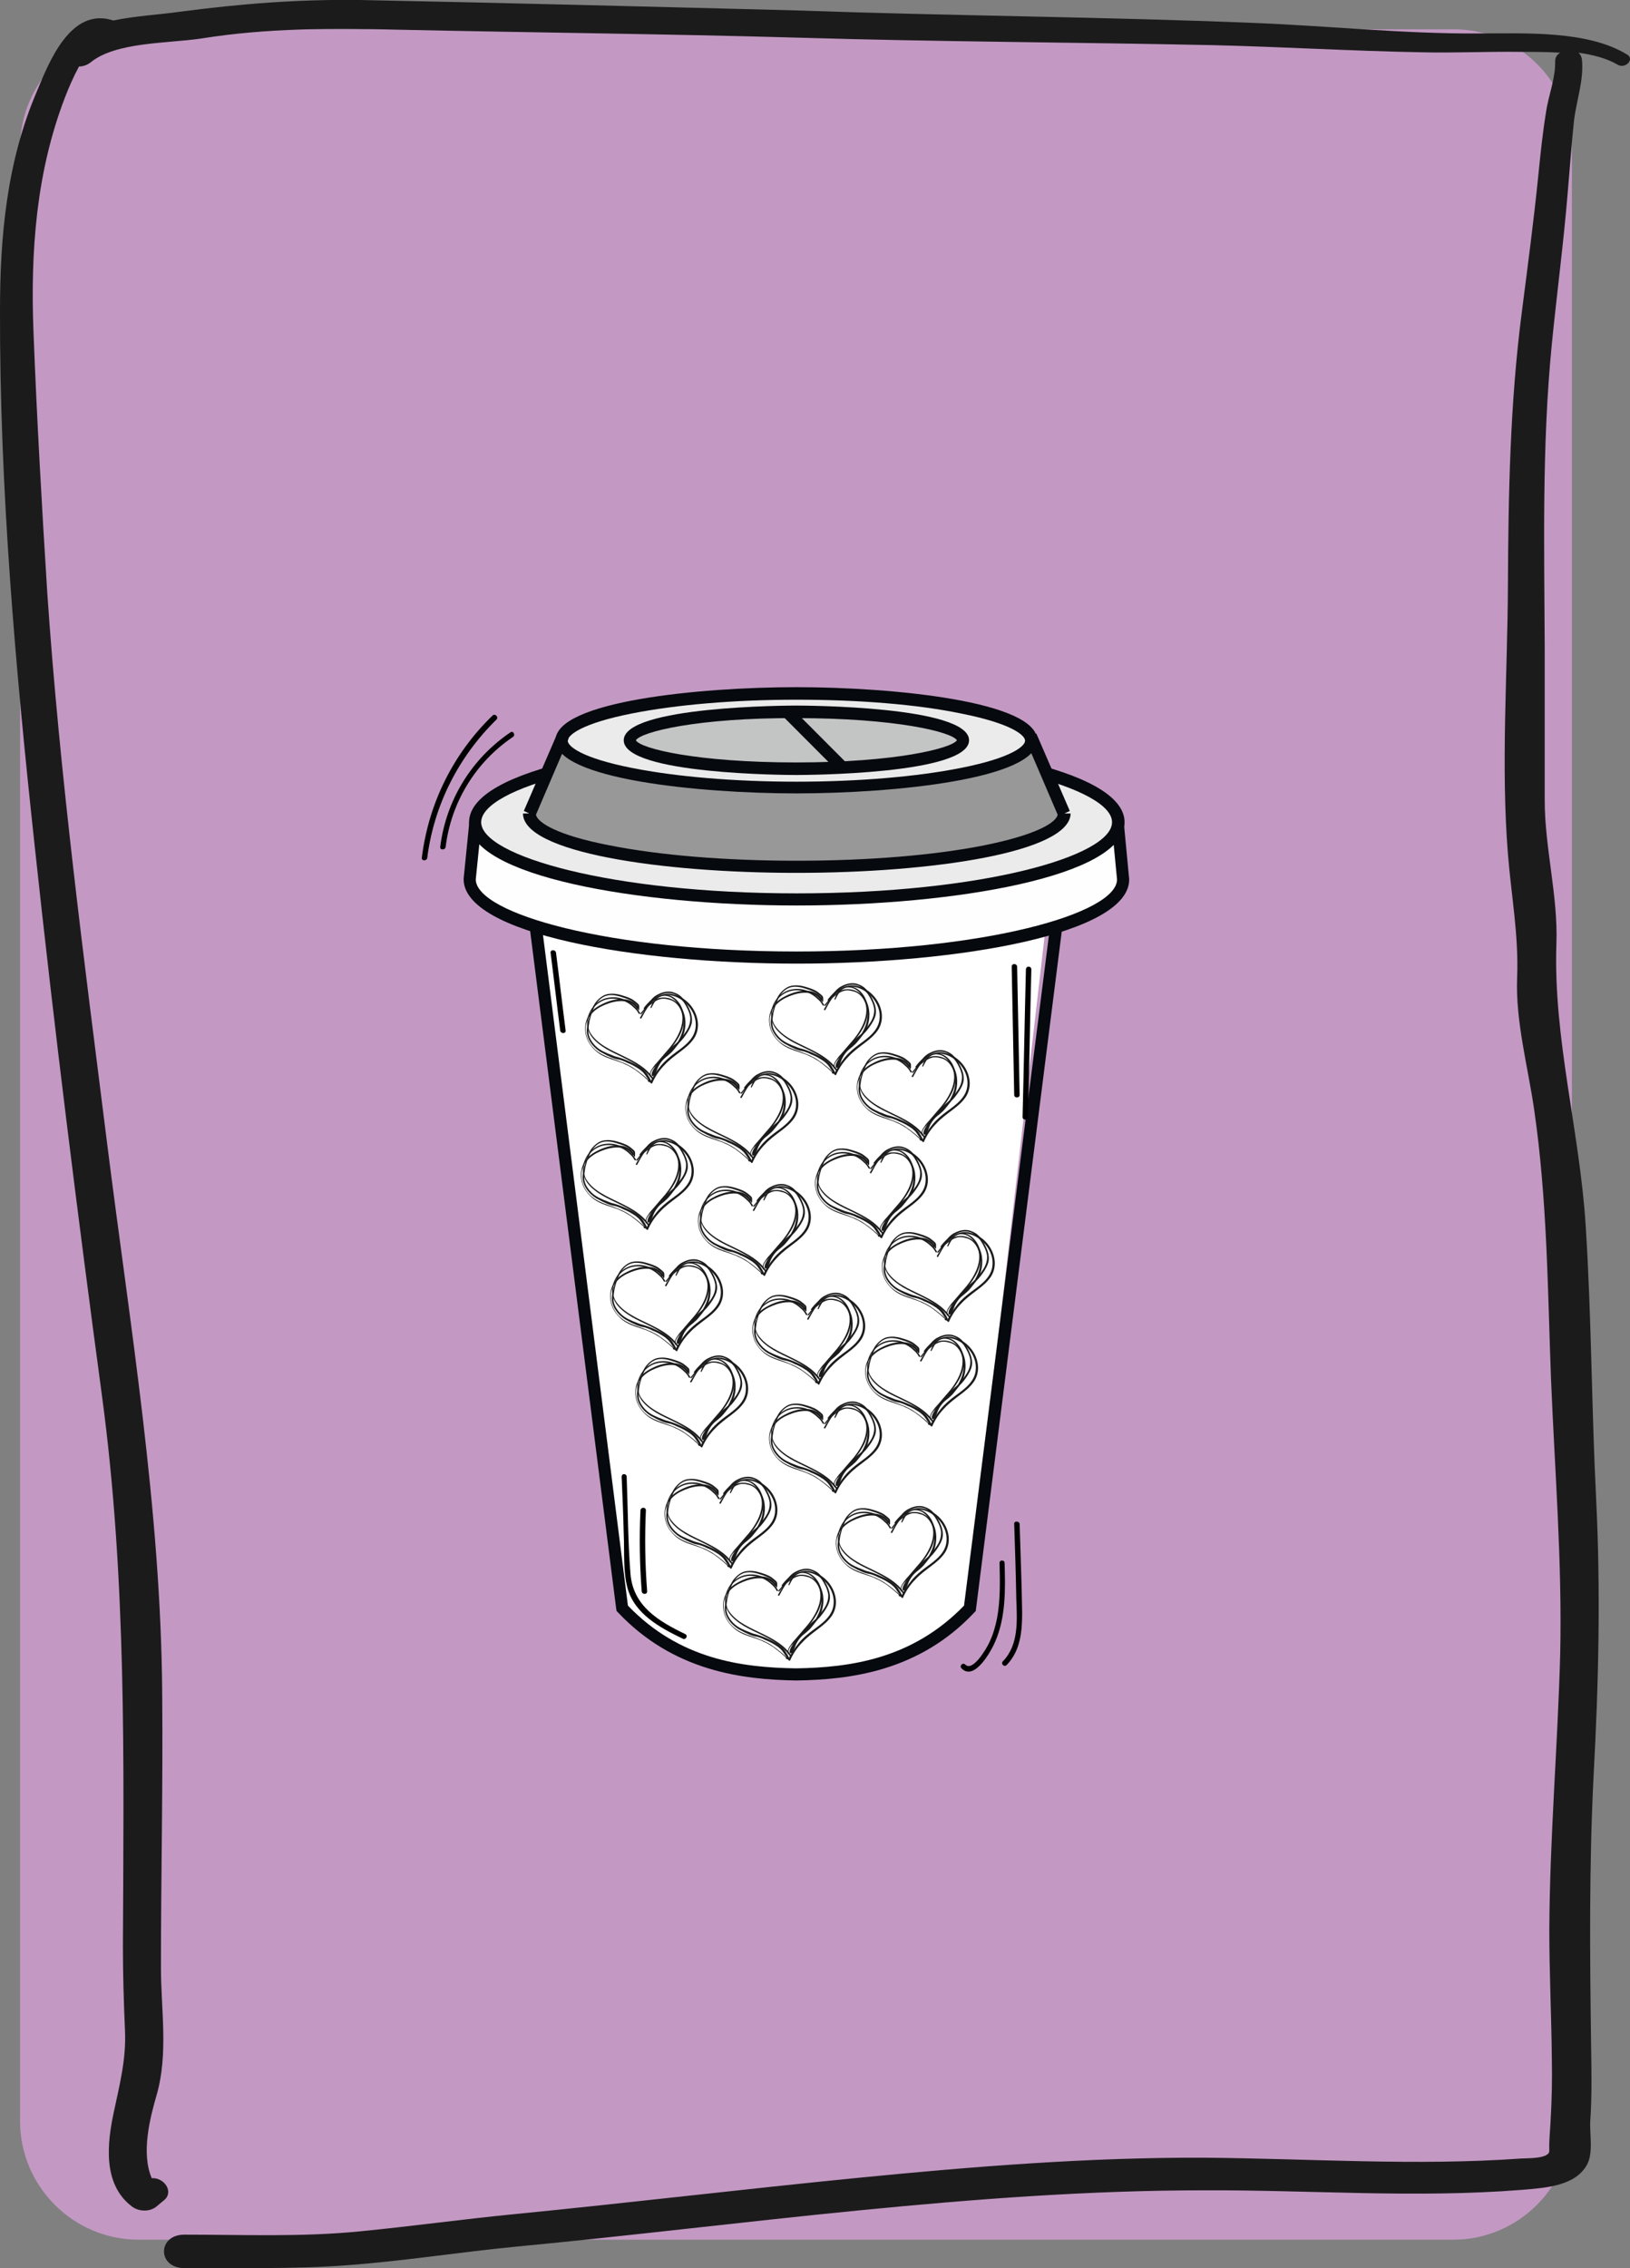 <?xml version="1.0" encoding="utf-8"?>
<!-- Generator: Adobe Illustrator 21.0.0, SVG Export Plug-In . SVG Version: 6.00 Build 0)  -->
<svg version="1.1" id="Layer_1" xmlns="http://www.w3.org/2000/svg" xmlns:xlink="http://www.w3.org/1999/xlink" x="0px" y="0px"
	 viewBox="0 0 389.9 542.3" style="enable-background:new 0 0 389.9 542.3;" xml:space="preserve">
<rect x="0" y="0" width="389.9" height="542.3" fill="#808080" stroke="none"/>
<style type="text/css">
	.st0{fill:#C399C3;}
	.st1{fill:#1C1B1C;}
	.st2{fill-rule:evenodd;clip-rule:evenodd;fill:#FFFFFF;}
	.st3{fill-rule:evenodd;clip-rule:evenodd;fill:none;}
	.st4{fill-rule:evenodd;clip-rule:evenodd;fill:#FEFEFE;}
	.st5{fill:#06090E;}
	.st6{fill-rule:evenodd;clip-rule:evenodd;fill:#EBEBEB;}
	.st7{fill-rule:evenodd;clip-rule:evenodd;fill:#989898;}
	.st8{fill-rule:evenodd;clip-rule:evenodd;fill:#C3C4C4;}
</style>
<g>
	<path class="st0" d="M347.7,535.5H33.1c-15.6,0-28.3-12.8-28.3-28.3V35.3C4.8,19.7,17.5,7,33.1,7h314.6C363.2,7,376,19.7,376,35.3
		v471.8C376,522.7,363.2,535.5,347.7,535.5z"/>
	<path class="st1" d="M83.2,541.6c13.4-1,26.6-3.1,39.9-4.4c27.5-2.6,54.9-6,82.4-8.7c27.4-2.7,55-4.8,82.6-4.8
		c25.2-0.1,50.6,1.9,75.8-0.1c6.2-0.5,12.9-1,15.7-6c1.6-2.9,0.6-7.4,0.8-10.5c0.4-5.9,0.3-11.9,0.2-17.8
		c-0.3-21.7-0.5-43.2,0.6-64.9c1.2-22,1.7-43.9,0.6-66c-1.1-21.7-1.1-43.6-2.5-65.3c-1.4-22.6-7.8-44.8-7-67.5
		c0.4-11.5-2.8-22.8-2.8-34.3c0-12.1,0-24.1,0-36.2c-0.1-24.3-0.7-48.5,1.7-72.8c1.2-12.1,2.8-24.1,3.8-36.2
		c0.5-5.7,0.9-11.5,1.5-17.2c0.6-5,2.4-9.7,1.9-14.7c-0.1-0.7-0.4-1.2-0.8-1.6c3.4,0.5,6.7,1.3,9.4,2.9c1.8,1,4-1.3,2.3-2.4
		c-9.5-5.9-24.6-5.1-35.9-5.1c-17.7,0.1-35.4-1.8-53.1-2.5c-36.5-1.5-73-1.7-109.5-3C155.9,1.6,121,0.7,86.1,0
		C71.5-0.2,57.5,0.9,43.1,2.8c-4.9,0.7-10.7,1-16,2.1C16.8,1.5,11.6,15.2,8.8,21.9C1.6,38.7,0,56.6,0,74.2
		c-0.1,42.6,3.7,85.6,8.3,128.1C13,246.1,18.5,290,24.4,333.8c5.9,43.8,5.2,87.4,5,131.4c0,6.8,0.2,13.6,0.5,20.4
		c0.3,6.8-1.3,12.9-2.7,19.5c-1.5,7.1-2.8,17.1,4.4,22.5c1.6,1.2,4.2,1.3,5.8,0c0.6-0.5,1.2-1,1.8-1.5c2.5-2,0.1-5.5-2.9-5.3
		c-2.6-6-0.4-14.5,1.2-20c2.8-9.9,1-20.3,1-30.4c0-21.8,0.5-43.6,0.3-65.4c-0.3-44.1-7.7-88-13.2-131.8
		c-5.5-43.8-11.3-87.6-14.3-131.6C10,120.8,8.8,99.9,8,79.1c-0.7-18.8,0.6-37.7,7.5-55.7c1-2.6,2.1-5.1,3.4-7.5c0.9,0,1.9-0.3,2.8-1
		c6-4.9,18.5-4.5,26.5-5.7c15.6-2.5,31.3-2.5,47.1-2.1c31.8,0.7,63.7,1,95.5,1.9c33.2,1,66.3,1.1,99.5,1.8
		c16.6,0.4,33.1,1.4,49.7,1.7c7.8,0.2,15.6-0.2,23.4-0.1c3.1,0,6.5,0,9.8,0.2c-0.7,0.4-1.2,1.1-1.2,2c0.1,4.2-1.6,8.1-2.2,12.3
		c-0.8,4.9-1.3,9.8-1.8,14.7c-1.1,11.1-2.6,22.2-4,33.2c-2.8,21.7-3.2,43.3-3.3,65.1c-0.1,21.3-1.7,43.1,0,64.3
		c0.8,10,2.6,19.4,2.2,29.5c-0.4,10.7,2.6,21.3,4.1,31.8c3.1,21.4,3.2,42.6,4,64.1c0.9,22,2.7,44,2.2,66c-0.6,22-2.5,43.9-2.6,65.9
		c0,10.2,0.5,20.3,0.6,30.5c0.1,5.1,0,10.2-0.3,15.2c-0.1,2.3-0.4,4.6-0.3,7c0.1,2-5.3,1.8-6.8,1.9c-25.2,1.8-50.6,0-75.8-0.2
		c-27.6-0.1-55.2,2.1-82.6,4.8c-27.5,2.7-54.9,6-82.4,8.7c-12.3,1.2-24.5,2.9-36.8,4.1c-14,1.4-28,0.8-42.1,0.8c-6.5,0-6.5,8,0,8
		C57.2,542.2,70.2,542.6,83.2,541.6z"/>
	<g>
		<path class="st2" d="M231.4,384.8c-3.4,3.8-8.7,8.6-16.2,12c-11.4,5.1-21.8,4.3-29.5,3.6c-4.7-0.4-11.9-1.1-20.5-4.8
			c-6.9-3-11.9-6.8-15-9.6c-7.4-55.4-14.8-110.7-22.3-166.1c18.3,3.1,33.2,3.7,43.3,3.6c10.6-0.1,16.8-0.8,49.9-3.6
			c12.7-1.1,23-1.9,29.5-2.4c-6,51.9-12,103.9-18,155.8C232.2,377.1,231.8,380.9,231.4,384.8z"/>
		<path class="st3" d="M190.5,400.3c-15.2-0.2-29.7-3.3-41.6-15.8l-20.6-162.2h124.3l-20.6,162.2
			C220.2,397.1,205.7,400.1,190.5,400.3L190.5,400.3z"/>
		<path class="st4" d="M112.4,196.2l156.4,0.4v13.5c0,10.3-35,18.7-78.2,18.7c-43.2,0-78.2-8.4-78.2-18.7V196.2z"/>
		<path class="st5" d="M190.6,230.4c-38.6,0-79.7-7.1-79.7-20.2l0-0.1l1.4-13.9l2.9,0.3l-1.4,13.8c0.2,8.1,31.6,17.2,76.7,17.2
			c45.1,0,76.6-9.1,76.7-17.2l-1.3-13.5l2.9-0.3l1.3,13.7C270.3,223.3,229.3,230.4,190.6,230.4z"/>
		<g>
			<path class="st6" d="M190.6,178.2c42.5,0,76.9,8.3,76.9,18.4c0,10.2-34.4,18.4-76.9,18.4c-42.5,0-76.9-8.3-76.9-18.4
				C113.7,186.4,148.2,178.2,190.6,178.2L190.6,178.2z"/>
			<path class="st5" d="M190.6,216.5c-38,0-78.4-7-78.4-19.9s40.4-19.9,78.4-19.9c38,0,78.4,7,78.4,19.9S228.6,216.5,190.6,216.5z
				 M190.6,179.6c-44.5,0-75.5,8.9-75.5,17c0,8,31,17,75.5,17c44.4,0,75.4-8.9,75.4-17C266.1,188.6,235.1,179.6,190.6,179.6z"/>
		</g>
		<g>
			<path class="st7" d="M126.6,194.5l8-18.5h111.9l8,18.5c0,7-28.6,12.7-63.9,12.7S126.6,201.5,126.6,194.5L126.6,194.5z"/>
			<path class="st5" d="M190.5,207.4c-17.1,0-33.1-1.3-45.2-3.7c-12.1-2.4-18.8-5.7-18.8-9.1l0,0l8-18.6h112l0,0.1l8,18.5
				c0,3.5-6.7,6.7-18.8,9.1C223.6,206,207.6,207.4,190.5,207.4z M126.7,194.5c0.1,7,28.7,12.6,63.8,12.6s63.7-5.7,63.8-12.6
				l-7.9-18.4H134.6L126.7,194.5z"/>
		</g>
		<g>
			<path class="st6" d="M190.5,188.2c30.9,0,56.1-5,56.1-11.2c0-6.2-25.2-11.2-56.1-11.2c-30.9,0-56.1,5-56.1,11.2
				C134.4,183.2,159.6,188.2,190.5,188.2L190.5,188.2z"/>
			<path class="st5" d="M190.5,189.7c-23.2,0-57.6-3.4-57.6-12.7c0-9.3,34.4-12.7,57.6-12.7c23.2,0,57.6,3.4,57.6,12.7
				C248.1,186.3,213.7,189.7,190.5,189.7z M190.5,167.3c-14.9,0-28.8,1.2-39.4,3.3c-12.1,2.4-15.3,5.2-15.3,6.5
				c0,1.3,3.2,4.1,15.3,6.5c10.5,2.1,24.5,3.3,39.4,3.3c14.9,0,28.9-1.2,39.4-3.3c12.1-2.4,15.3-5.2,15.3-6.5
				c0-1.3-3.2-4.1-15.3-6.5C219.3,168.4,205.4,167.3,190.5,167.3z"/>
		</g>
		<g>
			<path class="st8" d="M190.5,183.8c22,0,39.9-3.1,39.9-6.8c0-3.7-17.9-6.8-39.9-6.8s-39.9,3.1-39.9,6.8
				C150.6,180.7,168.5,183.8,190.5,183.8L190.5,183.8z"/>
			<path class="st5" d="M190.5,185.3c-1.7,0-41.3-0.1-41.3-8.3c0-8.2,39.7-8.3,41.3-8.3c1.7,0,41.3,0.1,41.3,8.3
				C231.8,185.2,192.2,185.3,190.5,185.3z M152.1,177c1.1,2,14.6,5.3,38.4,5.3c23.8,0,37.2-3.4,38.4-5.3c-1.2-2-14.7-5.3-38.4-5.3
				C166.8,171.6,153.3,175,152.1,177z"/>
		</g>
		<path class="st5" d="M190.5,208.7c-32.5,0-65.4-4.9-65.4-14.2h1.5l-1.3-0.6l8-18.5l2.7,1.2l-7.8,18.2c0.4,1.9,5.1,4.9,17.5,7.3
			c12,2.4,27.9,3.7,44.9,3.7c17,0,32.9-1.3,44.9-3.7c12.4-2.5,17.1-5.4,17.5-7.3l-7.8-18.2l2.7-1.2l8,18.5l-1.3,0.6h1.5
			C255.9,203.8,223,208.7,190.5,208.7z"/>
		<path class="st5" d="M190.5,401.8l0-1.5L190.5,401.8c-12.9-0.2-29.4-2.2-42.7-16.3l-0.3-0.3l-0.1-0.5l-20.6-162.2l2.9-0.4
			l20.5,161.8c12.4,12.9,27.3,14.8,40.2,15c12.9-0.2,27.8-2.2,40.2-15l20.5-161.8l2.9,0.4l-20.6,162.7l-0.3,0.3
			C219.9,399.6,203.4,401.6,190.5,401.8z"/>
		<path class="st3" d="M194,263.6l34.1,34.1c1.9,1.9,1.9,5.1,0,7.1L194,338.9c-1.9,1.9-5.1,1.9-7.1,0l-34.1-34.1
			c-1.9-2-1.9-5.1,0-7.1l34.1-34.1C188.9,261.7,192.1,261.7,194,263.6L194,263.6z"/>
		
			<rect x="193.7" y="167.8" transform="matrix(0.708 -0.706 0.706 0.708 -68.015 189.531)" class="st5" width="2.9" height="18.4"/>
		<g>
			<g>
				<path d="M245.4,231.8c-0.3,11.8-0.5,23.6-0.8,35.3c0,0.8,1.3,0.8,1.3,0c0.3-11.8,0.5-23.6,0.8-35.3
					C246.7,230.9,245.4,230.9,245.4,231.8L245.4,231.8z"/>
			</g>
		</g>
		<g>
			<g>
				<path d="M242,231.1c0.2,10.2,0.4,20.4,0.6,30.7c0,0.8,1.3,0.8,1.3,0c-0.2-10.2-0.4-20.4-0.6-30.7
					C243.2,230.3,242,230.3,242,231.1L242,231.1z"/>
			</g>
		</g>
		<g>
			<g>
				<path d="M131.7,227.8c0.8,6.2,1.5,12.4,2.3,18.6c0.1,0.8,1.4,0.8,1.3,0c-0.8-6.2-1.5-12.4-2.3-18.6
					C132.9,227,131.6,227,131.7,227.8L131.7,227.8z"/>
			</g>
		</g>
		<g>
			<g>
				<path d="M122.1,175.1c-9.3,6.3-15.4,16.2-16.8,27.4c-0.1,0.8,1.2,0.8,1.3,0c1.3-10.7,7.2-20.3,16.1-26.3
					C123.4,175.7,122.7,174.6,122.1,175.1L122.1,175.1z"/>
			</g>
		</g>
		<g>
			<g>
				<path d="M117.8,171.1c-9.4,9.1-15.3,21-16.9,34c-0.1,0.8,1.2,0.8,1.3,0c1.6-12.6,7.5-24.2,16.6-33.1
					C119.3,171.4,118.4,170.5,117.8,171.1L117.8,171.1z"/>
			</g>
		</g>
		<g>
			<g>
				<path d="M148.7,353.1c0.2,4.6,0.4,9.2,0.5,13.8c0.2,4.2-0.2,8.7,0.9,12.8c1.7,6.2,7.8,9.5,13.2,12.1c0.7,0.4,1.4-0.7,0.6-1.1
					c-6.4-3.1-12.5-6.7-13.1-14.5c-0.6-7.6-0.6-15.4-0.9-23.1C149.9,352.3,148.7,352.2,148.7,353.1L148.7,353.1z"/>
			</g>
		</g>
		<g>
			<g>
				<path d="M153.2,361.1c-0.3,6.5-0.2,12.9,0.3,19.4c0.1,0.8,1.3,0.8,1.3,0c-0.5-6.4-0.6-12.9-0.3-19.4
					C154.5,360.3,153.3,360.3,153.2,361.1L153.2,361.1z"/>
			</g>
		</g>
		<g>
			<g>
				<path d="M239.1,373.8c0.1,4.4,0.2,8.8-0.6,13.1c-0.4,2-1,4.1-1.9,5.9c-0.6,1.3-3.9,7-5.7,5.2c-0.6-0.6-1.5,0.3-0.9,0.9
					c3.1,3.2,7.2-4.3,8.1-6.5c2.5-5.8,2.4-12.5,2.2-18.7C240.3,372.9,239,372.9,239.1,373.8L239.1,373.8z"/>
			</g>
		</g>
		<g>
			<g>
				<path d="M242.6,364.4c0.2,6,0.4,12,0.5,18c0.2,5.1,0.6,10.9-3.2,14.8c-0.6,0.6,0.3,1.5,0.9,0.9c3.3-3.4,3.7-8,3.7-12.5
					c-0.1-7.1-0.4-14.1-0.6-21.2C243.8,363.6,242.5,363.6,242.6,364.4L242.6,364.4z"/>
			</g>
		</g>
		<g>
			<g>
				<path class="st1" d="M152.7,240.9c-0.8-1.4-2.3-2-3.8-2c-1.7-0.1-3.6,0.5-5.1,1.3c-1.4,0.7-2.7,1.7-3.3,3.2
					c-0.7,1.5-0.7,3.3-0.1,4.9c0.5,1.3,1.4,2.4,2.5,3.3c1.3,1,2.8,1.5,4.4,2c0.8,0.3,1.6,0.5,2.3,0.9c0.8,0.3,1.5,0.8,2.2,1.2
					c1.4,1,2.7,2.1,3.9,3.3c0.1,0.1,0.2,0.1,0.3,0c0.7-1.6,1.7-3.1,3-4.4c1.1-1.2,2.5-2.2,3.8-3.2c1.2-0.9,2.3-1.8,3.2-3.1
					c0.8-1.2,1.1-2.7,0.9-4.1c-0.4-3-2.7-5.6-5.6-6.4c-1.6-0.5-3.3-0.1-4.7,0.9c-1.4,1.1-2.3,2.6-3.2,4.1c-0.1,0.2-0.2,0.3-0.3,0.5
					c-0.1,0.2,0.2,0.3,0.3,0.2c0.9-1.6,1.7-3.3,3.2-4.4c0.7-0.6,1.5-1,2.3-1.1c0.9-0.2,1.9,0,2.7,0.3c2.8,1.1,5.1,4.1,4.8,7.2
					c-0.2,2.9-2.8,4.7-5,6.3c-1.2,0.9-2.3,1.8-3.3,3c-1,1.2-1.9,2.6-2.6,4c0.1,0,0.2,0,0.3,0c-1.3-1.2-2.7-2.4-4.2-3.4
					c-1.5-1-3.2-1.6-4.9-2.2c-1.7-0.6-3.3-1.2-4.6-2.5c-1.2-1.2-2-2.9-2-4.7c0-1.4,0.5-2.7,1.5-3.7c0.9-1,2-1.6,3.2-2.1
					c2.4-1,6-1.6,7.6,1.1C152.6,241.2,152.8,241,152.7,240.9L152.7,240.9z"/>
			</g>
			<g>
				<path class="st1" d="M153.1,242.2c-1.5-2.5-4.4-4.1-7.3-3.7c-2.7,0.3-4.9,2.6-5.3,5.3c-0.2,1.4,0.1,2.7,0.9,3.9
					c0.9,1.3,2.3,2.3,3.6,3.1c2.6,1.5,5.5,2.5,8,4.3c1.1,0.8,2.1,1.7,2.9,2.8c0.1,0.2,0.4,0,0.3-0.2c-1.7-2.5-4.4-3.9-7.1-5.2
					c-1.4-0.7-2.8-1.3-4.1-2.1c-1.4-0.8-2.8-1.9-3.7-3.3c-1.5-2.5-0.3-5.9,2.1-7.4c2.6-1.7,6.1-0.9,8.2,1.2c0.5,0.4,0.9,0.9,1.2,1.5
					C153,242.5,153.2,242.4,153.1,242.2L153.1,242.2z"/>
			</g>
			<g>
				<path class="st1" d="M155.7,257.4c-0.4-0.9,0.5-1.9,1.1-2.5c0.6-0.7,1.3-1.4,1.9-2.2c1.2-1.4,2.5-2.7,3.4-4.3
					c0.9-1.4,1.5-3.1,1.5-4.8c0-1.4-0.4-2.9-1.3-4c-0.9-1.2-2.5-2.1-4-1.7c-1.4,0.3-2.3,1.8-2.7,3c0,0.1,0.1,0.2,0.2,0.1
					c0.4-0.7,0.7-1.4,1.2-2c0.6-0.6,1.3-1,2.2-0.9c1.6,0.1,2.9,1.5,3.5,2.9c1.5,3.3-0.4,6.9-2.5,9.5c-1,1.2-2.1,2.4-3.1,3.6
					c-0.5,0.5-0.9,1.1-1.3,1.7c-0.3,0.5-0.5,1.1-0.3,1.7C155.6,257.6,155.8,257.5,155.7,257.4L155.7,257.4z"/>
			</g>
			<path class="st1" d="M163.4,238.8c-0.6-0.8-1.5-1.3-2.5-1.6c-1.2-0.3-2.4,0-3.4,0.5c-0.7,0.3-1.3,0.8-1.8,1.4
				c-0.6,0.6-1.2,1.2-1.7,1.9c-0.1,0.1,0,0.2,0.1,0.2c-0.3,0.4-0.6,0.8-0.9,1.1c-0.1,0.1,0.1,0.3,0.2,0.2c0.4-0.4,0.7-0.9,1.2-1.4
				c0.5-0.5,1-0.9,1.6-1.3c0.5-0.4,1-0.7,1.7-0.9c0.7-0.2,1.4-0.1,2.1,0.1c2.4,0.5,3.5,3.3,3.5,5.5c0,1.3-0.3,2.6-0.9,3.7
				c-0.1,0.3-0.3,0.5-0.4,0.8c-0.3,0.3-0.6,0.6-1,0.9c-1,0.8-1.9,1.7-2.7,2.7c-0.8,1-1.6,2-2.2,3.1c-0.2,0.4-0.5,0.9-0.4,1.4
				c0,0.1,0.1,0.2,0.2,0.2c0.6,0.1,0.8-0.9,1-1.3c0.3-1,0.9-2,1.7-2.8c0.4-0.4,1-0.8,1.4-1.2c0.5-0.4,0.9-0.9,1.3-1.4
				c0.4-0.5,0.7-0.9,1.1-1.4c0.3-0.3,0.6-0.6,0.9-1c0.7-0.9,1.4-1.9,1.8-3C166.1,243.1,164.7,240.5,163.4,238.8z M163.9,246.9
				c-0.2,0.3-0.4,0.5-0.5,0.8c0.8-2.1,0.8-4.6-0.3-6.6c-1.1-1.9-3.1-2.9-5.3-2.5c-0.9,0.2-1.7,0.9-2.4,1.5c-0.2,0.2-0.5,0.4-0.7,0.6
				c0.3-0.3,0.6-0.6,0.9-0.9c0.5-0.5,1-1,1.5-1.4c1.2-0.8,2.5-1.2,3.9-0.8c1.1,0.3,1.9,1.2,2.6,2.1c0.7,1.1,1.3,2.2,1.5,3.5
				C165.2,244.6,164.7,245.8,163.9,246.9z"/>
			<path class="st1" d="M155.7,258.3c-0.2-0.5-0.5-0.9-0.8-1.4c-0.3-0.5-0.7-0.9-1.2-1.3c-0.9-0.8-2-1.3-3.1-1.8
				c-1.1-0.5-2.2-0.9-3.4-1.2c-0.6-0.2-1.2-0.5-1.8-0.7c-0.6-0.3-1.2-0.5-1.8-0.9c-1-0.6-2-1.7-2.5-2.8c-0.6-1.3-0.3-2.6-0.1-4
				c0.5-2.1,1.4-4.9,3.5-5.9c1.4-0.7,3.1-0.3,4.5,0.2c0.7,0.2,1.5,0.5,2.2,0.9c0.3,0.2,0.6,0.5,0.9,0.7c0.5,0.4,0.4,0.8,0.5,1.3
				c0,0.2,0.3,0.2,0.3,0c0-0.5,0.1-1-0.2-1.3c-0.4-0.4-0.8-0.7-1.2-1c-0.9-0.6-2-0.9-3-1.2c-1-0.3-2.1-0.4-3.2-0.2
				c-1,0.2-1.9,0.9-2.6,1.7c-0.7,0.8-1.1,1.8-1.4,2.8c-0.4,1.2-0.8,2.4-0.9,3.7c-0.3,2.3,1.3,4.4,3.2,5.6c0.5,0.3,1,0.5,1.5,0.8
				c0.5,0.2,1,0.5,1.6,0.7c0.5,0.2,1.1,0.3,1.6,0.4c0.6,0.2,1.2,0.4,1.7,0.7c1.1,0.4,2.1,1,3,1.6c0.5,0.4,1,0.8,1.3,1.3
				c0.2,0.2,0.3,0.5,0.5,0.7c0.1,0.2,0.3,0.4,0.4,0.5c-0.3,0-0.3,0.4,0,0.5c0.2,0,0.4,0,0.6-0.2
				C155.7,258.5,155.7,258.4,155.7,258.3z"/>
		</g>
		<g>
			<g>
				<path class="st1" d="M176.7,259.9c-0.8-1.4-2.3-2-3.8-2c-1.7-0.1-3.6,0.5-5.1,1.3c-1.4,0.7-2.7,1.7-3.3,3.2
					c-0.7,1.5-0.7,3.3-0.1,4.9c0.5,1.3,1.4,2.4,2.5,3.3c1.3,1,2.8,1.5,4.4,2c0.8,0.3,1.6,0.5,2.3,0.9c0.8,0.3,1.5,0.8,2.2,1.2
					c1.4,1,2.7,2.1,3.9,3.3c0.1,0.1,0.2,0.1,0.3,0c0.7-1.6,1.7-3.1,3-4.4c1.1-1.2,2.5-2.2,3.8-3.2c1.2-0.9,2.3-1.8,3.2-3.1
					c0.8-1.2,1.1-2.7,0.9-4.1c-0.4-3-2.7-5.6-5.6-6.4c-1.6-0.5-3.3-0.1-4.7,0.9c-1.4,1.1-2.3,2.6-3.2,4.1c-0.1,0.2-0.2,0.3-0.3,0.5
					c-0.1,0.2,0.2,0.3,0.3,0.2c0.9-1.6,1.7-3.3,3.2-4.4c0.7-0.6,1.5-1,2.3-1.1c0.9-0.2,1.9,0,2.7,0.3c2.8,1.1,5.1,4.1,4.8,7.2
					c-0.2,2.9-2.8,4.7-5,6.3c-1.2,0.9-2.3,1.8-3.3,3c-1,1.2-1.9,2.6-2.6,4c0.1,0,0.2,0,0.3,0c-1.3-1.2-2.7-2.4-4.2-3.4
					c-1.5-1-3.2-1.6-4.9-2.2c-1.7-0.6-3.3-1.2-4.6-2.5c-1.2-1.2-2-2.9-2-4.7c0-1.4,0.5-2.7,1.5-3.7c0.9-1,2-1.6,3.2-2.1
					c2.4-1,6-1.6,7.6,1.1C176.6,260.2,176.8,260,176.7,259.9L176.7,259.9z"/>
			</g>
			<g>
				<path class="st1" d="M177.1,261.2c-1.5-2.5-4.4-4.1-7.3-3.7c-2.7,0.3-4.9,2.6-5.3,5.3c-0.2,1.4,0.1,2.7,0.9,3.9
					c0.9,1.3,2.3,2.3,3.6,3.1c2.6,1.5,5.5,2.5,8,4.3c1.1,0.8,2.1,1.7,2.9,2.8c0.1,0.2,0.4,0,0.3-0.2c-1.7-2.5-4.4-3.9-7.1-5.2
					c-1.4-0.7-2.8-1.3-4.1-2.1c-1.4-0.8-2.8-1.9-3.7-3.3c-1.5-2.5-0.3-5.9,2.1-7.4c2.6-1.7,6.1-0.9,8.2,1.2c0.5,0.4,0.9,0.9,1.2,1.5
					C177,261.5,177.2,261.4,177.1,261.2L177.1,261.2z"/>
			</g>
			<g>
				<path class="st1" d="M179.7,276.4c-0.4-0.9,0.5-1.9,1.1-2.5c0.6-0.7,1.3-1.4,1.9-2.2c1.2-1.4,2.5-2.7,3.4-4.3
					c0.9-1.4,1.5-3.1,1.5-4.8c0-1.4-0.4-2.9-1.3-4c-0.9-1.2-2.5-2.1-4-1.7c-1.4,0.3-2.3,1.8-2.7,3c0,0.1,0.1,0.2,0.2,0.1
					c0.4-0.7,0.7-1.4,1.2-2c0.6-0.6,1.3-1,2.2-0.9c1.6,0.1,2.9,1.5,3.5,2.9c1.5,3.3-0.4,6.9-2.5,9.5c-1,1.2-2.1,2.4-3.1,3.6
					c-0.5,0.5-0.9,1.1-1.3,1.7c-0.3,0.5-0.5,1.1-0.3,1.7C179.6,276.6,179.8,276.5,179.7,276.4L179.7,276.4z"/>
			</g>
			<path class="st1" d="M187.4,257.8c-0.6-0.8-1.5-1.3-2.5-1.6c-1.2-0.3-2.4,0-3.4,0.5c-0.7,0.3-1.3,0.8-1.8,1.4
				c-0.6,0.6-1.2,1.2-1.7,1.9c-0.1,0.1,0,0.2,0.1,0.2c-0.3,0.4-0.6,0.8-0.9,1.1c-0.1,0.1,0.1,0.3,0.2,0.2c0.4-0.4,0.7-0.9,1.2-1.4
				c0.5-0.5,1-0.9,1.6-1.3c0.5-0.4,1-0.7,1.7-0.9c0.7-0.2,1.4-0.1,2.1,0.1c2.4,0.5,3.5,3.3,3.5,5.5c0,1.3-0.3,2.6-0.9,3.7
				c-0.1,0.3-0.3,0.5-0.4,0.8c-0.3,0.3-0.6,0.6-1,0.9c-1,0.8-1.9,1.7-2.7,2.7c-0.8,1-1.6,2-2.2,3.1c-0.2,0.4-0.5,0.9-0.4,1.4
				c0,0.1,0.1,0.2,0.2,0.2c0.6,0.1,0.8-0.9,1-1.3c0.3-1,0.9-2,1.7-2.8c0.4-0.4,1-0.8,1.4-1.2c0.5-0.4,0.9-0.9,1.3-1.4
				c0.4-0.5,0.7-0.9,1.1-1.4c0.3-0.3,0.6-0.6,0.9-1c0.7-0.9,1.4-1.9,1.8-3C190.1,262.1,188.7,259.5,187.4,257.8z M187.9,265.9
				c-0.2,0.3-0.4,0.5-0.5,0.8c0.8-2.1,0.8-4.6-0.3-6.6c-1.1-1.9-3.1-2.9-5.3-2.5c-0.9,0.2-1.7,0.9-2.4,1.5c-0.2,0.2-0.5,0.4-0.7,0.6
				c0.3-0.3,0.6-0.6,0.9-0.9c0.5-0.5,1-1,1.5-1.4c1.2-0.8,2.5-1.2,3.9-0.8c1.1,0.3,1.9,1.2,2.6,2.1c0.7,1.1,1.3,2.2,1.5,3.5
				C189.2,263.6,188.7,264.8,187.9,265.9z"/>
			<path class="st1" d="M179.7,277.3c-0.2-0.5-0.5-0.9-0.8-1.4c-0.3-0.5-0.7-0.9-1.2-1.3c-0.9-0.8-2-1.3-3.1-1.8
				c-1.1-0.5-2.2-0.9-3.4-1.2c-0.6-0.2-1.2-0.5-1.8-0.7c-0.6-0.3-1.2-0.5-1.8-0.9c-1-0.6-2-1.7-2.5-2.8c-0.6-1.3-0.3-2.6-0.1-4
				c0.5-2.1,1.4-4.9,3.5-5.9c1.4-0.7,3.1-0.3,4.5,0.2c0.7,0.2,1.5,0.5,2.2,0.9c0.3,0.2,0.6,0.5,0.9,0.7c0.5,0.4,0.4,0.8,0.5,1.3
				c0,0.2,0.3,0.2,0.3,0c0-0.5,0.1-1-0.2-1.3c-0.4-0.4-0.8-0.7-1.2-1c-0.9-0.6-2-0.9-3-1.2c-1-0.3-2.1-0.4-3.2-0.2
				c-1,0.2-1.9,0.9-2.6,1.7c-0.7,0.8-1.1,1.8-1.4,2.8c-0.4,1.2-0.8,2.4-0.9,3.7c-0.3,2.3,1.3,4.4,3.2,5.6c0.5,0.3,1,0.5,1.5,0.8
				c0.5,0.2,1,0.5,1.6,0.7c0.5,0.2,1.1,0.3,1.6,0.4c0.6,0.2,1.2,0.4,1.7,0.7c1.1,0.4,2.1,1,3,1.6c0.5,0.4,1,0.8,1.3,1.3
				c0.2,0.2,0.3,0.5,0.5,0.7c0.1,0.2,0.3,0.4,0.4,0.5c-0.3,0-0.3,0.4,0,0.5c0.2,0,0.4,0,0.6-0.2
				C179.7,277.5,179.7,277.4,179.7,277.3z"/>
		</g>
		<g>
			<g>
				<path class="st1" d="M196.7,238.9c-0.8-1.4-2.3-2-3.8-2c-1.7-0.1-3.6,0.5-5.1,1.3c-1.4,0.7-2.7,1.7-3.3,3.2
					c-0.7,1.5-0.7,3.3-0.1,4.9c0.5,1.3,1.4,2.4,2.5,3.3c1.3,1,2.8,1.5,4.4,2c0.8,0.3,1.6,0.5,2.3,0.9c0.8,0.3,1.5,0.8,2.2,1.2
					c1.4,1,2.7,2.1,3.9,3.3c0.1,0.1,0.2,0.1,0.3,0c0.7-1.6,1.7-3.1,3-4.4c1.1-1.2,2.5-2.2,3.8-3.2c1.2-0.9,2.3-1.8,3.2-3.1
					c0.8-1.2,1.1-2.7,0.9-4.1c-0.4-3-2.7-5.6-5.6-6.4c-1.6-0.5-3.3-0.1-4.7,0.9c-1.4,1.1-2.3,2.6-3.2,4.1c-0.1,0.2-0.2,0.3-0.3,0.5
					c-0.1,0.2,0.2,0.3,0.3,0.2c0.9-1.6,1.7-3.3,3.2-4.4c0.7-0.6,1.5-1,2.3-1.1c0.9-0.2,1.9,0,2.7,0.3c2.8,1.1,5.1,4.1,4.8,7.2
					c-0.2,2.9-2.8,4.7-5,6.3c-1.2,0.9-2.3,1.8-3.3,3c-1,1.2-1.9,2.6-2.6,4c0.1,0,0.2,0,0.3,0c-1.3-1.2-2.7-2.4-4.2-3.4
					c-1.5-1-3.2-1.6-4.9-2.2c-1.7-0.6-3.3-1.2-4.6-2.5c-1.2-1.2-2-2.9-2-4.7c0-1.4,0.5-2.7,1.5-3.7c0.9-1,2-1.6,3.2-2.1
					c2.4-1,6-1.6,7.6,1.1C196.6,239.2,196.8,239,196.7,238.9L196.7,238.9z"/>
			</g>
			<g>
				<path class="st1" d="M197.1,240.2c-1.5-2.5-4.4-4.1-7.3-3.7c-2.7,0.3-4.9,2.6-5.3,5.3c-0.2,1.4,0.1,2.7,0.9,3.9
					c0.9,1.3,2.3,2.3,3.6,3.1c2.6,1.5,5.5,2.5,8,4.3c1.1,0.8,2.1,1.7,2.9,2.8c0.1,0.2,0.4,0,0.3-0.2c-1.7-2.5-4.4-3.9-7.1-5.2
					c-1.4-0.7-2.8-1.3-4.1-2.1c-1.4-0.8-2.8-1.9-3.7-3.3c-1.5-2.5-0.3-5.9,2.1-7.4c2.6-1.7,6.1-0.9,8.2,1.2c0.5,0.4,0.9,0.9,1.2,1.5
					C197,240.5,197.2,240.4,197.1,240.2L197.1,240.2z"/>
			</g>
			<g>
				<path class="st1" d="M199.7,255.4c-0.4-0.9,0.5-1.9,1.1-2.5c0.6-0.7,1.3-1.4,1.9-2.2c1.2-1.4,2.5-2.7,3.4-4.3
					c0.9-1.4,1.5-3.1,1.5-4.8c0-1.4-0.4-2.9-1.3-4c-0.9-1.2-2.5-2.1-4-1.7c-1.4,0.3-2.3,1.8-2.7,3c0,0.1,0.1,0.2,0.2,0.1
					c0.4-0.7,0.7-1.4,1.2-2c0.6-0.6,1.3-1,2.2-0.9c1.6,0.1,2.9,1.5,3.5,2.9c1.5,3.3-0.4,6.9-2.5,9.5c-1,1.2-2.1,2.4-3.1,3.6
					c-0.5,0.5-0.9,1.1-1.3,1.7c-0.3,0.5-0.5,1.1-0.3,1.7C199.6,255.6,199.8,255.5,199.7,255.4L199.7,255.4z"/>
			</g>
			<path class="st1" d="M207.4,236.8c-0.6-0.8-1.5-1.3-2.5-1.6c-1.2-0.3-2.4,0-3.4,0.5c-0.7,0.3-1.3,0.8-1.8,1.4
				c-0.6,0.6-1.2,1.2-1.7,1.9c-0.1,0.1,0,0.2,0.1,0.2c-0.3,0.4-0.6,0.8-0.9,1.1c-0.1,0.1,0.1,0.3,0.2,0.2c0.4-0.4,0.7-0.9,1.2-1.4
				c0.5-0.5,1-0.9,1.6-1.3c0.5-0.4,1-0.7,1.7-0.9c0.7-0.2,1.4-0.1,2.1,0.1c2.4,0.5,3.5,3.3,3.5,5.5c0,1.3-0.3,2.6-0.9,3.7
				c-0.1,0.3-0.3,0.5-0.4,0.8c-0.3,0.3-0.6,0.6-1,0.9c-1,0.8-1.9,1.7-2.7,2.7c-0.8,1-1.6,2-2.2,3.1c-0.2,0.4-0.5,0.9-0.4,1.4
				c0,0.1,0.1,0.2,0.2,0.2c0.6,0.1,0.8-0.9,1-1.3c0.3-1,0.9-2,1.7-2.8c0.4-0.4,1-0.8,1.4-1.2c0.5-0.4,0.9-0.9,1.3-1.4
				c0.4-0.5,0.7-0.9,1.1-1.4c0.3-0.3,0.6-0.6,0.9-1c0.7-0.9,1.4-1.9,1.8-3C210.1,241.1,208.7,238.5,207.4,236.8z M207.9,244.9
				c-0.2,0.3-0.4,0.5-0.5,0.8c0.8-2.1,0.8-4.6-0.3-6.6c-1.1-1.9-3.1-2.9-5.3-2.5c-0.9,0.2-1.7,0.9-2.4,1.5c-0.2,0.2-0.5,0.4-0.7,0.6
				c0.3-0.3,0.6-0.6,0.9-0.9c0.5-0.5,1-1,1.5-1.4c1.2-0.8,2.5-1.2,3.9-0.8c1.1,0.3,1.9,1.2,2.6,2.1c0.7,1.1,1.3,2.2,1.5,3.5
				C209.2,242.6,208.7,243.8,207.9,244.9z"/>
			<path class="st1" d="M199.7,256.3c-0.2-0.5-0.5-0.9-0.8-1.4c-0.3-0.5-0.7-0.9-1.2-1.3c-0.9-0.8-2-1.3-3.1-1.8
				c-1.1-0.5-2.2-0.9-3.4-1.2c-0.6-0.2-1.2-0.5-1.8-0.7c-0.6-0.3-1.2-0.5-1.8-0.9c-1-0.6-2-1.7-2.5-2.8c-0.6-1.3-0.3-2.6-0.1-4
				c0.5-2.1,1.4-4.9,3.5-5.9c1.4-0.7,3.1-0.3,4.5,0.2c0.7,0.2,1.5,0.5,2.2,0.9c0.3,0.2,0.6,0.5,0.9,0.7c0.5,0.4,0.4,0.8,0.5,1.3
				c0,0.2,0.3,0.2,0.3,0c0-0.5,0.1-1-0.2-1.3c-0.4-0.4-0.8-0.7-1.2-1c-0.9-0.6-2-0.9-3-1.2c-1-0.3-2.1-0.4-3.2-0.2
				c-1,0.2-1.9,0.9-2.6,1.7c-0.7,0.8-1.1,1.8-1.4,2.8c-0.4,1.2-0.8,2.4-0.9,3.7c-0.3,2.3,1.3,4.4,3.2,5.6c0.5,0.3,1,0.5,1.5,0.8
				c0.5,0.2,1,0.5,1.6,0.7c0.5,0.2,1.1,0.3,1.6,0.4c0.6,0.2,1.2,0.4,1.7,0.7c1.1,0.4,2.1,1,3,1.6c0.5,0.4,1,0.8,1.3,1.3
				c0.2,0.2,0.3,0.5,0.5,0.7c0.1,0.2,0.3,0.4,0.4,0.5c-0.3,0-0.3,0.4,0,0.5c0.2,0,0.4,0,0.6-0.2
				C199.7,256.5,199.7,256.4,199.7,256.3z"/>
		</g>
		<g>
			<g>
				<path class="st1" d="M217.7,254.9c-0.8-1.4-2.3-2-3.8-2c-1.7-0.1-3.6,0.5-5.1,1.3c-1.4,0.7-2.7,1.7-3.3,3.2
					c-0.7,1.5-0.7,3.3-0.1,4.9c0.5,1.3,1.4,2.4,2.5,3.3c1.3,1,2.8,1.5,4.4,2c0.8,0.3,1.6,0.5,2.3,0.9c0.8,0.3,1.5,0.8,2.2,1.2
					c1.4,1,2.7,2.1,3.9,3.3c0.1,0.1,0.2,0.1,0.3,0c0.7-1.6,1.7-3.1,3-4.4c1.1-1.2,2.5-2.2,3.8-3.2c1.2-0.9,2.3-1.8,3.2-3.1
					c0.8-1.2,1.1-2.7,0.9-4.1c-0.4-3-2.7-5.6-5.6-6.4c-1.6-0.5-3.3-0.1-4.7,0.9c-1.4,1.1-2.3,2.6-3.2,4.1c-0.1,0.2-0.2,0.3-0.3,0.5
					c-0.1,0.2,0.2,0.3,0.3,0.2c0.9-1.6,1.7-3.3,3.2-4.4c0.7-0.6,1.5-1,2.3-1.1c0.9-0.2,1.9,0,2.7,0.3c2.8,1.1,5.1,4.1,4.8,7.2
					c-0.2,2.9-2.8,4.7-5,6.3c-1.2,0.9-2.3,1.8-3.3,3c-1,1.2-1.9,2.6-2.6,4c0.1,0,0.2,0,0.3,0c-1.3-1.2-2.7-2.4-4.2-3.4
					c-1.5-1-3.2-1.6-4.9-2.2c-1.7-0.6-3.3-1.2-4.6-2.5c-1.2-1.2-2-2.9-2-4.7c0-1.4,0.5-2.7,1.5-3.7c0.9-1,2-1.6,3.2-2.1
					c2.4-1,6-1.6,7.6,1.1C217.6,255.2,217.8,255,217.7,254.9L217.7,254.9z"/>
			</g>
			<g>
				<path class="st1" d="M218.1,256.2c-1.5-2.5-4.4-4.1-7.3-3.7c-2.7,0.3-4.9,2.6-5.3,5.3c-0.2,1.4,0.1,2.7,0.9,3.9
					c0.9,1.3,2.3,2.3,3.6,3.1c2.6,1.5,5.5,2.5,8,4.3c1.1,0.8,2.1,1.7,2.9,2.8c0.1,0.2,0.4,0,0.3-0.2c-1.7-2.5-4.4-3.9-7.1-5.2
					c-1.4-0.7-2.8-1.3-4.1-2.1c-1.4-0.8-2.8-1.9-3.7-3.3c-1.5-2.5-0.3-5.9,2.1-7.4c2.6-1.7,6.1-0.9,8.2,1.2c0.5,0.4,0.9,0.9,1.2,1.5
					C218,256.5,218.2,256.4,218.1,256.2L218.1,256.2z"/>
			</g>
			<g>
				<path class="st1" d="M220.7,271.4c-0.4-0.9,0.5-1.9,1.1-2.5c0.6-0.7,1.3-1.4,1.9-2.2c1.2-1.4,2.5-2.7,3.4-4.3
					c0.9-1.4,1.5-3.1,1.5-4.8c0-1.4-0.4-2.9-1.3-4c-0.9-1.2-2.5-2.1-4-1.7c-1.4,0.3-2.3,1.8-2.7,3c0,0.1,0.1,0.2,0.2,0.1
					c0.4-0.7,0.7-1.4,1.2-2c0.6-0.6,1.3-1,2.2-0.9c1.6,0.1,2.9,1.5,3.5,2.9c1.5,3.3-0.4,6.9-2.5,9.5c-1,1.2-2.1,2.4-3.1,3.6
					c-0.5,0.5-0.9,1.1-1.3,1.7c-0.3,0.5-0.5,1.1-0.3,1.7C220.6,271.6,220.8,271.5,220.7,271.4L220.7,271.4z"/>
			</g>
			<path class="st1" d="M228.4,252.8c-0.6-0.8-1.5-1.3-2.5-1.6c-1.2-0.3-2.4,0-3.4,0.5c-0.7,0.3-1.3,0.8-1.8,1.4
				c-0.6,0.6-1.2,1.2-1.7,1.9c-0.1,0.1,0,0.2,0.1,0.2c-0.3,0.4-0.6,0.8-0.9,1.1c-0.1,0.1,0.1,0.3,0.2,0.2c0.4-0.4,0.7-0.9,1.2-1.4
				c0.5-0.5,1-0.9,1.6-1.3c0.5-0.4,1-0.7,1.7-0.9c0.7-0.2,1.4-0.1,2.1,0.1c2.4,0.5,3.5,3.3,3.5,5.5c0,1.3-0.3,2.6-0.9,3.7
				c-0.1,0.3-0.3,0.5-0.4,0.8c-0.3,0.3-0.6,0.6-1,0.9c-1,0.8-1.9,1.7-2.7,2.7c-0.8,1-1.6,2-2.2,3.1c-0.2,0.4-0.5,0.9-0.4,1.4
				c0,0.1,0.1,0.2,0.2,0.2c0.6,0.1,0.8-0.9,1-1.3c0.3-1,0.9-2,1.7-2.8c0.4-0.4,1-0.8,1.4-1.2c0.5-0.4,0.9-0.9,1.3-1.4
				c0.4-0.5,0.7-0.9,1.1-1.4c0.3-0.3,0.6-0.6,0.9-1c0.7-0.9,1.4-1.9,1.8-3C231.1,257.1,229.7,254.5,228.4,252.8z M228.9,260.9
				c-0.2,0.3-0.4,0.5-0.5,0.8c0.8-2.1,0.8-4.6-0.3-6.6c-1.1-1.9-3.1-2.9-5.3-2.5c-0.9,0.2-1.7,0.9-2.4,1.5c-0.2,0.2-0.5,0.4-0.7,0.6
				c0.3-0.3,0.6-0.6,0.9-0.9c0.5-0.5,1-1,1.5-1.4c1.2-0.8,2.5-1.2,3.9-0.8c1.1,0.3,1.9,1.2,2.6,2.1c0.7,1.1,1.3,2.2,1.5,3.5
				C230.2,258.6,229.7,259.8,228.9,260.9z"/>
			<path class="st1" d="M220.7,272.3c-0.2-0.5-0.5-0.9-0.8-1.4c-0.3-0.5-0.7-0.9-1.2-1.3c-0.9-0.8-2-1.3-3.1-1.8
				c-1.1-0.5-2.2-0.9-3.4-1.2c-0.6-0.2-1.2-0.5-1.8-0.7c-0.6-0.3-1.2-0.5-1.8-0.9c-1-0.6-2-1.7-2.5-2.8c-0.6-1.3-0.3-2.6-0.1-4
				c0.5-2.1,1.4-4.9,3.5-5.9c1.4-0.7,3.1-0.3,4.5,0.2c0.7,0.2,1.5,0.5,2.2,0.9c0.3,0.2,0.6,0.5,0.9,0.7c0.5,0.4,0.4,0.8,0.5,1.3
				c0,0.2,0.3,0.2,0.3,0c0-0.5,0.1-1-0.2-1.3c-0.4-0.4-0.8-0.7-1.2-1c-0.9-0.6-2-0.9-3-1.2c-1-0.3-2.1-0.4-3.2-0.2
				c-1,0.2-1.9,0.9-2.6,1.7c-0.7,0.8-1.1,1.8-1.4,2.8c-0.4,1.2-0.8,2.4-0.9,3.7c-0.3,2.3,1.3,4.4,3.2,5.6c0.5,0.3,1,0.5,1.5,0.8
				c0.5,0.2,1,0.5,1.6,0.7c0.5,0.2,1.1,0.3,1.6,0.4c0.6,0.2,1.2,0.4,1.7,0.7c1.1,0.4,2.1,1,3,1.6c0.5,0.4,1,0.8,1.3,1.3
				c0.2,0.2,0.3,0.5,0.5,0.7c0.1,0.2,0.3,0.4,0.4,0.5c-0.3,0-0.3,0.4,0,0.5c0.2,0,0.4,0,0.6-0.2
				C220.7,272.5,220.7,272.4,220.7,272.3z"/>
		</g>
		<g>
			<g>
				<path class="st1" d="M151.7,275.9c-0.8-1.4-2.3-2-3.8-2c-1.7-0.1-3.6,0.5-5.1,1.3c-1.4,0.7-2.7,1.7-3.3,3.2
					c-0.7,1.5-0.7,3.3-0.1,4.9c0.5,1.3,1.4,2.4,2.5,3.3c1.3,1,2.8,1.5,4.4,2c0.8,0.3,1.6,0.5,2.3,0.9c0.8,0.3,1.5,0.8,2.2,1.2
					c1.4,1,2.7,2.1,3.9,3.3c0.1,0.1,0.2,0.1,0.3,0c0.7-1.6,1.7-3.1,3-4.4c1.1-1.2,2.5-2.2,3.8-3.2c1.2-0.9,2.3-1.8,3.2-3.1
					c0.8-1.2,1.1-2.7,0.9-4.1c-0.4-3-2.7-5.6-5.6-6.4c-1.6-0.5-3.3-0.1-4.7,0.9c-1.4,1.1-2.3,2.6-3.2,4.1c-0.1,0.2-0.2,0.3-0.3,0.5
					c-0.1,0.2,0.2,0.3,0.3,0.2c0.9-1.6,1.7-3.3,3.2-4.4c0.7-0.6,1.5-1,2.3-1.1c0.9-0.2,1.9,0,2.7,0.3c2.8,1.1,5.1,4.1,4.8,7.2
					c-0.2,2.9-2.8,4.7-5,6.3c-1.2,0.9-2.3,1.8-3.3,3c-1,1.2-1.9,2.6-2.6,4c0.1,0,0.2,0,0.3,0c-1.3-1.2-2.7-2.4-4.2-3.4
					c-1.5-1-3.2-1.6-4.9-2.2c-1.7-0.6-3.3-1.2-4.6-2.5c-1.2-1.2-2-2.9-2-4.7c0-1.4,0.5-2.7,1.5-3.7c0.9-1,2-1.6,3.2-2.1
					c2.4-1,6-1.6,7.6,1.1C151.6,276.2,151.8,276,151.7,275.9L151.7,275.9z"/>
			</g>
			<g>
				<path class="st1" d="M152.1,277.2c-1.5-2.5-4.4-4.1-7.3-3.7c-2.7,0.3-4.9,2.6-5.3,5.3c-0.2,1.4,0.1,2.7,0.9,3.9
					c0.9,1.3,2.3,2.3,3.6,3.1c2.6,1.5,5.5,2.5,8,4.3c1.1,0.8,2.1,1.7,2.9,2.8c0.1,0.2,0.4,0,0.3-0.2c-1.7-2.5-4.4-3.9-7.1-5.2
					c-1.4-0.7-2.8-1.3-4.1-2.1c-1.4-0.8-2.8-1.9-3.7-3.3c-1.5-2.5-0.3-5.9,2.1-7.4c2.6-1.7,6.1-0.9,8.2,1.2c0.5,0.4,0.9,0.9,1.2,1.5
					C152,277.5,152.2,277.4,152.1,277.2L152.1,277.2z"/>
			</g>
			<g>
				<path class="st1" d="M154.7,292.4c-0.4-0.9,0.5-1.9,1.1-2.5c0.6-0.7,1.3-1.4,1.9-2.2c1.2-1.4,2.5-2.7,3.4-4.3
					c0.9-1.4,1.5-3.1,1.5-4.8c0-1.4-0.4-2.9-1.3-4c-0.9-1.2-2.5-2.1-4-1.7c-1.4,0.3-2.3,1.8-2.7,3c0,0.1,0.1,0.2,0.2,0.1
					c0.4-0.7,0.7-1.4,1.2-2c0.6-0.6,1.3-1,2.2-0.9c1.6,0.1,2.9,1.5,3.5,2.9c1.5,3.3-0.4,6.9-2.5,9.5c-1,1.2-2.1,2.4-3.1,3.6
					c-0.5,0.5-0.9,1.1-1.3,1.7c-0.3,0.5-0.5,1.1-0.3,1.7C154.6,292.6,154.8,292.5,154.7,292.4L154.7,292.4z"/>
			</g>
			<path class="st1" d="M162.4,273.8c-0.6-0.8-1.5-1.3-2.5-1.6c-1.2-0.3-2.4,0-3.4,0.5c-0.7,0.3-1.3,0.8-1.8,1.4
				c-0.6,0.6-1.2,1.2-1.7,1.9c-0.1,0.1,0,0.2,0.1,0.2c-0.3,0.4-0.6,0.8-0.9,1.1c-0.1,0.1,0.1,0.3,0.2,0.2c0.4-0.4,0.7-0.9,1.2-1.4
				c0.5-0.5,1-0.9,1.6-1.3c0.5-0.4,1-0.7,1.7-0.9c0.7-0.2,1.4-0.1,2.1,0.1c2.4,0.5,3.5,3.3,3.5,5.5c0,1.3-0.3,2.6-0.9,3.7
				c-0.1,0.3-0.3,0.5-0.4,0.8c-0.3,0.3-0.6,0.6-1,0.9c-1,0.8-1.9,1.7-2.7,2.7c-0.8,1-1.6,2-2.2,3.1c-0.2,0.4-0.5,0.9-0.4,1.4
				c0,0.1,0.1,0.2,0.2,0.2c0.6,0.1,0.8-0.9,1-1.3c0.3-1,0.9-2,1.7-2.8c0.4-0.4,1-0.8,1.4-1.2c0.5-0.4,0.9-0.9,1.3-1.4
				c0.4-0.5,0.7-0.9,1.1-1.4c0.3-0.3,0.6-0.6,0.9-1c0.7-0.9,1.4-1.9,1.8-3C165.1,278.1,163.7,275.5,162.4,273.8z M162.9,281.9
				c-0.2,0.3-0.4,0.5-0.5,0.8c0.8-2.1,0.8-4.6-0.3-6.6c-1.1-1.9-3.1-2.9-5.3-2.5c-0.9,0.2-1.7,0.9-2.4,1.5c-0.2,0.2-0.5,0.4-0.7,0.6
				c0.3-0.3,0.6-0.6,0.9-0.9c0.5-0.5,1-1,1.5-1.4c1.2-0.8,2.5-1.2,3.9-0.8c1.1,0.3,1.9,1.2,2.6,2.1c0.7,1.1,1.3,2.2,1.5,3.5
				C164.2,279.6,163.7,280.8,162.9,281.9z"/>
			<path class="st1" d="M154.7,293.3c-0.2-0.5-0.5-0.9-0.8-1.4c-0.3-0.5-0.7-0.9-1.2-1.3c-0.9-0.8-2-1.3-3.1-1.8
				c-1.1-0.5-2.2-0.9-3.4-1.2c-0.6-0.2-1.2-0.5-1.8-0.7c-0.6-0.3-1.2-0.5-1.8-0.9c-1-0.6-2-1.7-2.5-2.8c-0.6-1.3-0.3-2.6-0.1-4
				c0.5-2.1,1.4-4.9,3.5-5.9c1.4-0.7,3.1-0.3,4.5,0.2c0.7,0.2,1.5,0.5,2.2,0.9c0.3,0.2,0.6,0.5,0.9,0.7c0.5,0.4,0.4,0.8,0.5,1.3
				c0,0.2,0.3,0.2,0.3,0c0-0.5,0.1-1-0.2-1.3c-0.4-0.4-0.8-0.7-1.2-1c-0.9-0.6-2-0.9-3-1.2c-1-0.3-2.1-0.4-3.2-0.2
				c-1,0.2-1.9,0.9-2.6,1.7c-0.7,0.8-1.1,1.8-1.4,2.8c-0.4,1.2-0.8,2.4-0.9,3.7c-0.3,2.3,1.3,4.4,3.2,5.6c0.5,0.3,1,0.5,1.5,0.8
				c0.5,0.2,1,0.5,1.6,0.7c0.5,0.2,1.1,0.3,1.6,0.4c0.6,0.2,1.2,0.4,1.7,0.7c1.1,0.4,2.1,1,3,1.6c0.5,0.4,1,0.8,1.3,1.3
				c0.2,0.2,0.3,0.5,0.5,0.7c0.1,0.2,0.3,0.4,0.4,0.5c-0.3,0-0.3,0.4,0,0.5c0.2,0,0.4,0,0.6-0.2
				C154.7,293.5,154.7,293.4,154.7,293.3z"/>
		</g>
		<g>
			<g>
				<path class="st1" d="M179.7,286.9c-0.8-1.4-2.3-2-3.8-2c-1.7-0.1-3.6,0.5-5.1,1.3c-1.4,0.7-2.7,1.7-3.3,3.2
					c-0.7,1.5-0.7,3.3-0.1,4.9c0.5,1.3,1.4,2.4,2.5,3.3c1.3,1,2.8,1.5,4.4,2c0.8,0.3,1.6,0.5,2.3,0.9c0.8,0.3,1.5,0.8,2.2,1.2
					c1.4,1,2.7,2.1,3.9,3.3c0.1,0.1,0.2,0.1,0.3,0c0.7-1.6,1.7-3.1,3-4.4c1.1-1.2,2.5-2.2,3.8-3.2c1.2-0.9,2.3-1.8,3.2-3.1
					c0.8-1.2,1.1-2.7,0.9-4.1c-0.4-3-2.7-5.6-5.6-6.4c-1.6-0.5-3.3-0.1-4.7,0.9c-1.4,1.1-2.3,2.6-3.2,4.1c-0.1,0.2-0.2,0.3-0.3,0.5
					c-0.1,0.2,0.2,0.3,0.3,0.2c0.9-1.6,1.7-3.3,3.2-4.4c0.7-0.6,1.5-1,2.3-1.1c0.9-0.2,1.9,0,2.7,0.3c2.8,1.1,5.1,4.1,4.8,7.2
					c-0.2,2.9-2.8,4.7-5,6.3c-1.2,0.9-2.3,1.8-3.3,3c-1,1.2-1.9,2.6-2.6,4c0.1,0,0.2,0,0.3,0c-1.3-1.2-2.7-2.4-4.2-3.4
					c-1.5-1-3.2-1.6-4.9-2.2c-1.7-0.6-3.3-1.2-4.6-2.5c-1.2-1.2-2-2.9-2-4.7c0-1.4,0.5-2.7,1.5-3.7c0.9-1,2-1.6,3.2-2.1
					c2.4-1,6-1.6,7.6,1.1C179.6,287.2,179.8,287,179.7,286.9L179.7,286.9z"/>
			</g>
			<g>
				<path class="st1" d="M180.1,288.2c-1.5-2.5-4.4-4.1-7.3-3.7c-2.7,0.3-4.9,2.6-5.3,5.3c-0.2,1.4,0.1,2.7,0.9,3.9
					c0.9,1.3,2.3,2.3,3.6,3.1c2.6,1.5,5.5,2.5,8,4.3c1.1,0.8,2.1,1.7,2.9,2.8c0.1,0.2,0.4,0,0.3-0.2c-1.7-2.5-4.4-3.9-7.1-5.2
					c-1.4-0.7-2.8-1.3-4.1-2.1c-1.4-0.8-2.8-1.9-3.7-3.3c-1.5-2.5-0.3-5.9,2.1-7.4c2.6-1.7,6.1-0.9,8.2,1.2c0.5,0.4,0.9,0.9,1.2,1.5
					C180,288.5,180.2,288.4,180.1,288.2L180.1,288.2z"/>
			</g>
			<g>
				<path class="st1" d="M182.7,303.4c-0.4-0.9,0.5-1.9,1.1-2.5c0.6-0.7,1.3-1.4,1.9-2.2c1.2-1.4,2.5-2.7,3.4-4.3
					c0.9-1.4,1.5-3.1,1.5-4.8c0-1.4-0.4-2.9-1.3-4c-0.9-1.2-2.5-2.1-4-1.7c-1.4,0.3-2.3,1.8-2.7,3c0,0.1,0.1,0.2,0.2,0.1
					c0.4-0.7,0.7-1.4,1.2-2c0.6-0.6,1.3-1,2.2-0.9c1.6,0.1,2.9,1.5,3.5,2.9c1.5,3.3-0.4,6.9-2.5,9.5c-1,1.2-2.1,2.4-3.1,3.6
					c-0.5,0.5-0.9,1.1-1.3,1.7c-0.3,0.5-0.5,1.1-0.3,1.7C182.6,303.6,182.8,303.5,182.7,303.4L182.7,303.4z"/>
			</g>
			<path class="st1" d="M190.4,284.8c-0.6-0.8-1.5-1.3-2.5-1.6c-1.2-0.3-2.4,0-3.4,0.5c-0.7,0.3-1.3,0.8-1.8,1.4
				c-0.6,0.6-1.2,1.2-1.7,1.9c-0.1,0.1,0,0.2,0.1,0.2c-0.3,0.4-0.6,0.8-0.9,1.1c-0.1,0.1,0.1,0.3,0.2,0.2c0.4-0.4,0.7-0.9,1.2-1.4
				c0.5-0.5,1-0.9,1.6-1.3c0.5-0.4,1-0.7,1.7-0.9c0.7-0.2,1.4-0.1,2.1,0.1c2.4,0.5,3.5,3.3,3.5,5.5c0,1.3-0.3,2.6-0.9,3.7
				c-0.1,0.3-0.3,0.5-0.4,0.8c-0.3,0.3-0.6,0.6-1,0.9c-1,0.8-1.9,1.7-2.7,2.7c-0.8,1-1.6,2-2.2,3.1c-0.2,0.4-0.5,0.9-0.4,1.4
				c0,0.1,0.1,0.2,0.2,0.2c0.6,0.1,0.8-0.9,1-1.3c0.3-1,0.9-2,1.7-2.8c0.4-0.4,1-0.8,1.4-1.2c0.5-0.4,0.9-0.9,1.3-1.4
				c0.4-0.5,0.7-0.9,1.1-1.4c0.3-0.3,0.6-0.6,0.9-1c0.7-0.9,1.4-1.9,1.8-3C193.1,289.1,191.7,286.5,190.4,284.8z M190.9,292.9
				c-0.2,0.3-0.4,0.5-0.5,0.8c0.8-2.1,0.8-4.6-0.3-6.6c-1.1-1.9-3.1-2.9-5.3-2.5c-0.9,0.2-1.7,0.9-2.4,1.5c-0.2,0.2-0.5,0.4-0.7,0.6
				c0.3-0.3,0.6-0.6,0.9-0.9c0.5-0.5,1-1,1.5-1.4c1.2-0.8,2.5-1.2,3.9-0.8c1.1,0.3,1.9,1.2,2.6,2.1c0.7,1.1,1.3,2.2,1.5,3.5
				C192.2,290.6,191.7,291.8,190.9,292.9z"/>
			<path class="st1" d="M182.7,304.3c-0.2-0.5-0.5-0.9-0.8-1.4c-0.3-0.5-0.7-0.9-1.2-1.3c-0.9-0.8-2-1.3-3.1-1.8
				c-1.1-0.5-2.2-0.9-3.4-1.2c-0.6-0.2-1.2-0.5-1.8-0.7c-0.6-0.3-1.2-0.5-1.8-0.9c-1-0.6-2-1.7-2.5-2.8c-0.6-1.3-0.3-2.6-0.1-4
				c0.5-2.1,1.4-4.9,3.5-5.9c1.4-0.7,3.1-0.3,4.5,0.2c0.7,0.2,1.5,0.5,2.2,0.9c0.3,0.2,0.6,0.5,0.9,0.7c0.5,0.4,0.4,0.8,0.5,1.3
				c0,0.2,0.3,0.2,0.3,0c0-0.5,0.1-1-0.2-1.3c-0.4-0.4-0.8-0.7-1.2-1c-0.9-0.6-2-0.9-3-1.2c-1-0.3-2.1-0.4-3.2-0.2
				c-1,0.2-1.9,0.9-2.6,1.7c-0.7,0.8-1.1,1.8-1.4,2.8c-0.4,1.2-0.8,2.4-0.9,3.7c-0.3,2.3,1.3,4.4,3.2,5.6c0.5,0.3,1,0.5,1.5,0.8
				c0.5,0.2,1,0.5,1.6,0.7c0.5,0.2,1.1,0.3,1.6,0.4c0.6,0.2,1.2,0.4,1.7,0.7c1.1,0.4,2.1,1,3,1.6c0.5,0.4,1,0.8,1.3,1.3
				c0.2,0.2,0.3,0.5,0.5,0.7c0.1,0.2,0.3,0.4,0.4,0.5c-0.3,0-0.3,0.4,0,0.5c0.2,0,0.4,0,0.6-0.2
				C182.7,304.5,182.7,304.4,182.7,304.3z"/>
		</g>
		<g>
			<g>
				<path class="st1" d="M207.7,277.9c-0.8-1.4-2.3-2-3.8-2c-1.7-0.1-3.6,0.5-5.1,1.3c-1.4,0.7-2.7,1.7-3.3,3.2
					c-0.7,1.5-0.7,3.3-0.1,4.9c0.5,1.3,1.4,2.4,2.5,3.3c1.3,1,2.8,1.5,4.4,2c0.8,0.3,1.6,0.5,2.3,0.9c0.8,0.3,1.5,0.8,2.2,1.2
					c1.4,1,2.7,2.1,3.9,3.3c0.1,0.1,0.2,0.1,0.3,0c0.7-1.6,1.7-3.1,3-4.4c1.1-1.2,2.5-2.2,3.8-3.2c1.2-0.9,2.3-1.8,3.2-3.1
					c0.8-1.2,1.1-2.7,0.9-4.1c-0.4-3-2.7-5.6-5.6-6.4c-1.6-0.5-3.3-0.1-4.7,0.9c-1.4,1.1-2.3,2.6-3.2,4.1c-0.1,0.2-0.2,0.3-0.3,0.5
					c-0.1,0.2,0.2,0.3,0.3,0.2c0.9-1.6,1.7-3.3,3.2-4.4c0.7-0.6,1.5-1,2.3-1.1c0.9-0.2,1.9,0,2.7,0.3c2.8,1.1,5.1,4.1,4.8,7.2
					c-0.2,2.9-2.8,4.7-5,6.3c-1.2,0.9-2.3,1.8-3.3,3c-1,1.2-1.9,2.6-2.6,4c0.1,0,0.2,0,0.3,0c-1.3-1.2-2.7-2.4-4.2-3.4
					c-1.5-1-3.2-1.6-4.9-2.2c-1.7-0.6-3.3-1.2-4.6-2.5c-1.2-1.2-2-2.9-2-4.7c0-1.4,0.5-2.7,1.5-3.7c0.9-1,2-1.6,3.2-2.1
					c2.4-1,6-1.6,7.6,1.1C207.6,278.2,207.8,278,207.7,277.9L207.7,277.9z"/>
			</g>
			<g>
				<path class="st1" d="M208.1,279.2c-1.5-2.5-4.4-4.1-7.3-3.7c-2.7,0.3-4.9,2.6-5.3,5.3c-0.2,1.4,0.1,2.7,0.9,3.9
					c0.9,1.3,2.3,2.3,3.6,3.1c2.6,1.5,5.5,2.5,8,4.3c1.1,0.8,2.1,1.7,2.9,2.8c0.1,0.2,0.4,0,0.3-0.2c-1.7-2.5-4.4-3.9-7.1-5.2
					c-1.4-0.7-2.8-1.3-4.1-2.1c-1.4-0.8-2.8-1.9-3.7-3.3c-1.5-2.5-0.3-5.9,2.1-7.4c2.6-1.7,6.1-0.9,8.2,1.2c0.5,0.4,0.9,0.9,1.2,1.5
					C208,279.5,208.2,279.4,208.1,279.2L208.1,279.2z"/>
			</g>
			<g>
				<path class="st1" d="M210.7,294.4c-0.4-0.9,0.5-1.9,1.1-2.5c0.6-0.7,1.3-1.4,1.9-2.2c1.2-1.4,2.5-2.7,3.4-4.3
					c0.9-1.4,1.5-3.1,1.5-4.8c0-1.4-0.4-2.9-1.3-4c-0.9-1.2-2.5-2.1-4-1.7c-1.4,0.3-2.3,1.8-2.7,3c0,0.1,0.1,0.2,0.2,0.1
					c0.4-0.7,0.7-1.4,1.2-2c0.6-0.6,1.3-1,2.2-0.9c1.6,0.1,2.9,1.5,3.5,2.9c1.5,3.3-0.4,6.9-2.5,9.5c-1,1.2-2.1,2.4-3.1,3.6
					c-0.5,0.5-0.9,1.1-1.3,1.7c-0.3,0.5-0.5,1.1-0.3,1.7C210.6,294.6,210.8,294.5,210.7,294.4L210.7,294.4z"/>
			</g>
			<path class="st1" d="M218.4,275.8c-0.6-0.8-1.5-1.3-2.5-1.6c-1.2-0.3-2.4,0-3.4,0.5c-0.7,0.3-1.3,0.8-1.8,1.4
				c-0.6,0.6-1.2,1.2-1.7,1.9c-0.1,0.1,0,0.2,0.1,0.2c-0.3,0.4-0.6,0.8-0.9,1.1c-0.1,0.1,0.1,0.3,0.2,0.2c0.4-0.4,0.7-0.9,1.2-1.4
				c0.5-0.5,1-0.9,1.6-1.3c0.5-0.4,1-0.7,1.7-0.9c0.7-0.2,1.4-0.1,2.1,0.1c2.4,0.5,3.5,3.3,3.5,5.5c0,1.3-0.3,2.6-0.9,3.7
				c-0.1,0.3-0.3,0.5-0.4,0.8c-0.3,0.3-0.6,0.6-1,0.9c-1,0.8-1.9,1.7-2.7,2.7c-0.8,1-1.6,2-2.2,3.1c-0.2,0.4-0.5,0.9-0.4,1.4
				c0,0.1,0.1,0.2,0.2,0.2c0.6,0.1,0.8-0.9,1-1.3c0.3-1,0.9-2,1.7-2.8c0.4-0.4,1-0.8,1.4-1.2c0.5-0.4,0.9-0.9,1.3-1.4
				c0.4-0.5,0.7-0.9,1.1-1.4c0.3-0.3,0.6-0.6,0.9-1c0.7-0.9,1.4-1.9,1.8-3C221.1,280.1,219.7,277.5,218.4,275.8z M218.9,283.9
				c-0.2,0.3-0.4,0.5-0.5,0.8c0.8-2.1,0.8-4.6-0.3-6.6c-1.1-1.9-3.1-2.9-5.3-2.5c-0.9,0.2-1.7,0.9-2.4,1.5c-0.2,0.2-0.5,0.4-0.7,0.6
				c0.3-0.3,0.6-0.6,0.9-0.9c0.5-0.5,1-1,1.5-1.4c1.2-0.8,2.5-1.2,3.9-0.8c1.1,0.3,1.9,1.2,2.6,2.1c0.7,1.1,1.3,2.2,1.5,3.5
				C220.2,281.6,219.7,282.8,218.9,283.9z"/>
			<path class="st1" d="M210.7,295.3c-0.2-0.5-0.5-0.9-0.8-1.4c-0.3-0.5-0.7-0.9-1.2-1.3c-0.9-0.8-2-1.3-3.1-1.8
				c-1.1-0.5-2.2-0.9-3.4-1.2c-0.6-0.2-1.2-0.5-1.8-0.7c-0.6-0.3-1.2-0.5-1.8-0.9c-1-0.6-2-1.7-2.5-2.8c-0.6-1.3-0.3-2.6-0.1-4
				c0.5-2.1,1.4-4.9,3.5-5.9c1.4-0.7,3.1-0.3,4.5,0.2c0.7,0.2,1.5,0.5,2.2,0.9c0.3,0.2,0.6,0.5,0.9,0.7c0.5,0.4,0.4,0.8,0.5,1.3
				c0,0.2,0.3,0.2,0.3,0c0-0.5,0.1-1-0.2-1.3c-0.4-0.4-0.8-0.7-1.2-1c-0.9-0.6-2-0.9-3-1.2c-1-0.3-2.1-0.4-3.2-0.2
				c-1,0.2-1.9,0.9-2.6,1.7c-0.7,0.8-1.1,1.8-1.4,2.8c-0.4,1.2-0.8,2.4-0.9,3.7c-0.3,2.3,1.3,4.4,3.2,5.6c0.5,0.3,1,0.5,1.5,0.8
				c0.5,0.2,1,0.5,1.6,0.7c0.5,0.2,1.1,0.3,1.6,0.4c0.6,0.2,1.2,0.4,1.7,0.7c1.1,0.4,2.1,1,3,1.6c0.5,0.4,1,0.8,1.3,1.3
				c0.2,0.2,0.3,0.5,0.5,0.7c0.1,0.2,0.3,0.4,0.4,0.5c-0.3,0-0.3,0.4,0,0.5c0.2,0,0.4,0,0.6-0.2
				C210.7,295.5,210.7,295.4,210.7,295.3z"/>
		</g>
		<g>
			<g>
				<path class="st1" d="M223.7,297.9c-0.8-1.4-2.3-2-3.8-2c-1.7-0.1-3.6,0.5-5.1,1.3c-1.4,0.7-2.7,1.7-3.3,3.2
					c-0.7,1.5-0.7,3.3-0.1,4.9c0.5,1.3,1.4,2.4,2.5,3.3c1.3,1,2.8,1.5,4.4,2c0.8,0.3,1.6,0.5,2.3,0.9c0.8,0.3,1.5,0.8,2.2,1.2
					c1.4,1,2.7,2.1,3.9,3.3c0.1,0.1,0.2,0.1,0.3,0c0.7-1.6,1.7-3.1,3-4.4c1.1-1.2,2.5-2.2,3.8-3.2c1.2-0.9,2.3-1.8,3.2-3.1
					c0.8-1.2,1.1-2.7,0.9-4.1c-0.4-3-2.7-5.6-5.6-6.4c-1.6-0.5-3.3-0.1-4.7,0.9c-1.4,1.1-2.3,2.6-3.2,4.1c-0.1,0.2-0.2,0.3-0.3,0.5
					c-0.1,0.2,0.2,0.3,0.3,0.2c0.9-1.6,1.7-3.3,3.2-4.4c0.7-0.6,1.5-1,2.3-1.1c0.9-0.2,1.9,0,2.7,0.3c2.8,1.1,5.1,4.1,4.8,7.2
					c-0.2,2.9-2.8,4.7-5,6.3c-1.2,0.9-2.3,1.8-3.3,3c-1,1.2-1.9,2.6-2.6,4c0.1,0,0.2,0,0.3,0c-1.3-1.2-2.7-2.4-4.2-3.4
					c-1.5-1-3.2-1.6-4.9-2.2c-1.7-0.6-3.3-1.2-4.6-2.5c-1.2-1.2-2-2.9-2-4.7c0-1.4,0.5-2.7,1.5-3.7c0.9-1,2-1.6,3.2-2.1
					c2.4-1,6-1.6,7.6,1.1C223.6,298.2,223.8,298,223.7,297.9L223.7,297.9z"/>
			</g>
			<g>
				<path class="st1" d="M224.1,299.2c-1.5-2.5-4.4-4.1-7.3-3.7c-2.7,0.3-4.9,2.6-5.3,5.3c-0.2,1.4,0.1,2.7,0.9,3.9
					c0.9,1.3,2.3,2.3,3.6,3.1c2.6,1.5,5.5,2.5,8,4.3c1.1,0.8,2.1,1.7,2.9,2.8c0.1,0.2,0.4,0,0.3-0.2c-1.7-2.5-4.4-3.9-7.1-5.2
					c-1.4-0.7-2.8-1.3-4.1-2.1c-1.4-0.8-2.8-1.9-3.7-3.3c-1.5-2.5-0.3-5.9,2.1-7.4c2.6-1.7,6.1-0.9,8.2,1.2c0.5,0.4,0.9,0.9,1.2,1.5
					C224,299.5,224.2,299.4,224.1,299.2L224.1,299.2z"/>
			</g>
			<g>
				<path class="st1" d="M226.7,314.4c-0.4-0.9,0.5-1.9,1.1-2.5c0.6-0.7,1.3-1.4,1.9-2.2c1.2-1.4,2.5-2.7,3.4-4.3
					c0.9-1.4,1.5-3.1,1.5-4.8c0-1.4-0.4-2.9-1.3-4c-0.9-1.2-2.5-2.1-4-1.7c-1.4,0.3-2.3,1.8-2.7,3c0,0.1,0.1,0.2,0.2,0.1
					c0.4-0.7,0.7-1.4,1.2-2c0.6-0.6,1.3-1,2.2-0.9c1.6,0.1,2.9,1.5,3.5,2.9c1.5,3.3-0.4,6.9-2.5,9.5c-1,1.2-2.1,2.4-3.1,3.6
					c-0.5,0.5-0.9,1.1-1.3,1.7c-0.3,0.5-0.5,1.1-0.3,1.7C226.6,314.6,226.8,314.5,226.7,314.4L226.7,314.4z"/>
			</g>
			<path class="st1" d="M234.4,295.8c-0.6-0.8-1.5-1.3-2.5-1.6c-1.2-0.3-2.4,0-3.4,0.5c-0.7,0.3-1.3,0.8-1.8,1.4
				c-0.6,0.6-1.2,1.2-1.7,1.9c-0.1,0.1,0,0.2,0.1,0.2c-0.3,0.4-0.6,0.8-0.9,1.1c-0.1,0.1,0.1,0.3,0.2,0.2c0.4-0.4,0.7-0.9,1.2-1.4
				c0.5-0.5,1-0.9,1.6-1.3c0.5-0.4,1-0.7,1.7-0.9c0.7-0.2,1.4-0.1,2.1,0.1c2.4,0.5,3.5,3.3,3.5,5.5c0,1.3-0.3,2.6-0.9,3.7
				c-0.1,0.3-0.3,0.5-0.4,0.8c-0.3,0.3-0.6,0.6-1,0.9c-1,0.8-1.9,1.7-2.7,2.7c-0.8,1-1.6,2-2.2,3.1c-0.2,0.4-0.5,0.9-0.4,1.4
				c0,0.1,0.1,0.2,0.2,0.2c0.6,0.1,0.8-0.9,1-1.3c0.3-1,0.9-2,1.7-2.8c0.4-0.4,1-0.8,1.4-1.2c0.5-0.4,0.9-0.9,1.3-1.4
				c0.4-0.5,0.7-0.9,1.1-1.4c0.3-0.3,0.6-0.6,0.9-1c0.7-0.9,1.4-1.9,1.8-3C237.1,300.1,235.7,297.5,234.4,295.8z M234.9,303.9
				c-0.2,0.3-0.4,0.5-0.5,0.8c0.8-2.1,0.8-4.6-0.3-6.6c-1.1-1.9-3.1-2.9-5.3-2.5c-0.9,0.2-1.7,0.9-2.4,1.5c-0.2,0.2-0.5,0.4-0.7,0.6
				c0.3-0.3,0.6-0.6,0.9-0.9c0.5-0.5,1-1,1.5-1.4c1.2-0.8,2.5-1.2,3.9-0.8c1.1,0.3,1.9,1.2,2.6,2.1c0.7,1.1,1.3,2.2,1.5,3.5
				C236.2,301.6,235.7,302.8,234.9,303.9z"/>
			<path class="st1" d="M226.7,315.3c-0.2-0.5-0.5-0.9-0.8-1.4c-0.3-0.5-0.7-0.9-1.2-1.3c-0.9-0.8-2-1.3-3.1-1.8
				c-1.1-0.5-2.2-0.9-3.4-1.2c-0.6-0.2-1.2-0.5-1.8-0.7c-0.6-0.3-1.2-0.5-1.8-0.9c-1-0.6-2-1.7-2.5-2.8c-0.6-1.3-0.3-2.6-0.1-4
				c0.5-2.1,1.4-4.9,3.5-5.9c1.4-0.7,3.1-0.3,4.5,0.2c0.7,0.2,1.5,0.5,2.2,0.9c0.3,0.2,0.6,0.5,0.9,0.7c0.5,0.4,0.4,0.8,0.5,1.3
				c0,0.2,0.3,0.2,0.3,0c0-0.5,0.1-1-0.2-1.3c-0.4-0.4-0.8-0.7-1.2-1c-0.9-0.6-2-0.9-3-1.2c-1-0.3-2.1-0.4-3.2-0.2
				c-1,0.2-1.9,0.9-2.6,1.7c-0.7,0.8-1.1,1.8-1.4,2.8c-0.4,1.2-0.8,2.4-0.9,3.7c-0.3,2.3,1.3,4.4,3.2,5.6c0.5,0.3,1,0.5,1.5,0.8
				c0.5,0.2,1,0.5,1.6,0.7c0.5,0.2,1.1,0.3,1.6,0.4c0.6,0.2,1.2,0.4,1.7,0.7c1.1,0.4,2.1,1,3,1.6c0.5,0.4,1,0.8,1.3,1.3
				c0.2,0.2,0.3,0.5,0.5,0.7c0.1,0.2,0.3,0.4,0.4,0.5c-0.3,0-0.3,0.4,0,0.5c0.2,0,0.4,0,0.6-0.2
				C226.7,315.5,226.7,315.4,226.7,315.3z"/>
		</g>
		<g>
			<g>
				<path class="st1" d="M192.7,312.9c-0.8-1.4-2.3-2-3.8-2c-1.7-0.1-3.6,0.5-5.1,1.3c-1.4,0.7-2.7,1.7-3.3,3.2
					c-0.7,1.5-0.7,3.3-0.1,4.9c0.5,1.3,1.4,2.4,2.5,3.3c1.3,1,2.8,1.5,4.4,2c0.8,0.3,1.6,0.5,2.3,0.9c0.8,0.3,1.5,0.8,2.2,1.2
					c1.4,1,2.7,2.1,3.9,3.3c0.1,0.1,0.2,0.1,0.3,0c0.7-1.6,1.7-3.1,3-4.4c1.1-1.2,2.5-2.2,3.8-3.2c1.2-0.9,2.3-1.8,3.2-3.1
					c0.8-1.2,1.1-2.7,0.9-4.1c-0.4-3-2.7-5.6-5.6-6.4c-1.6-0.5-3.3-0.1-4.7,0.9c-1.4,1.1-2.3,2.6-3.2,4.1c-0.1,0.2-0.2,0.3-0.3,0.5
					c-0.1,0.2,0.2,0.3,0.3,0.2c0.9-1.6,1.7-3.3,3.2-4.4c0.7-0.6,1.5-1,2.3-1.1c0.9-0.2,1.9,0,2.7,0.3c2.8,1.1,5.1,4.1,4.8,7.2
					c-0.2,2.9-2.8,4.7-5,6.3c-1.2,0.9-2.3,1.8-3.3,3c-1,1.2-1.9,2.6-2.6,4c0.1,0,0.2,0,0.3,0c-1.3-1.2-2.7-2.4-4.2-3.4
					c-1.5-1-3.2-1.6-4.9-2.2c-1.7-0.6-3.3-1.2-4.6-2.5c-1.2-1.2-2-2.9-2-4.7c0-1.4,0.5-2.7,1.5-3.7c0.9-1,2-1.6,3.2-2.1
					c2.4-1,6-1.6,7.6,1.1C192.6,313.2,192.8,313,192.7,312.9L192.7,312.9z"/>
			</g>
			<g>
				<path class="st1" d="M193.1,314.2c-1.5-2.5-4.4-4.1-7.3-3.7c-2.7,0.3-4.9,2.6-5.3,5.3c-0.2,1.4,0.1,2.7,0.9,3.9
					c0.9,1.3,2.3,2.3,3.6,3.1c2.6,1.5,5.5,2.5,8,4.3c1.1,0.8,2.1,1.7,2.9,2.8c0.1,0.2,0.4,0,0.3-0.2c-1.7-2.5-4.4-3.9-7.1-5.2
					c-1.4-0.7-2.8-1.3-4.1-2.1c-1.4-0.8-2.8-1.9-3.7-3.3c-1.5-2.5-0.3-5.9,2.1-7.4c2.6-1.7,6.1-0.9,8.2,1.2c0.5,0.4,0.9,0.9,1.2,1.5
					C193,314.5,193.2,314.4,193.1,314.2L193.1,314.2z"/>
			</g>
			<g>
				<path class="st1" d="M195.7,329.4c-0.4-0.9,0.5-1.9,1.1-2.5c0.6-0.7,1.3-1.4,1.9-2.2c1.2-1.4,2.5-2.7,3.4-4.3
					c0.9-1.4,1.5-3.1,1.5-4.8c0-1.4-0.4-2.9-1.3-4c-0.9-1.2-2.5-2.1-4-1.7c-1.4,0.3-2.3,1.8-2.7,3c0,0.1,0.1,0.2,0.2,0.1
					c0.4-0.7,0.7-1.4,1.2-2c0.6-0.6,1.3-1,2.2-0.9c1.6,0.1,2.9,1.5,3.5,2.9c1.5,3.3-0.4,6.9-2.5,9.5c-1,1.2-2.1,2.4-3.1,3.6
					c-0.5,0.5-0.9,1.1-1.3,1.7c-0.3,0.5-0.5,1.1-0.3,1.7C195.6,329.6,195.8,329.5,195.7,329.4L195.7,329.4z"/>
			</g>
			<path class="st1" d="M203.4,310.8c-0.6-0.8-1.5-1.3-2.5-1.6c-1.2-0.3-2.4,0-3.4,0.5c-0.7,0.3-1.3,0.8-1.8,1.4
				c-0.6,0.6-1.2,1.2-1.7,1.9c-0.1,0.1,0,0.2,0.1,0.2c-0.3,0.4-0.6,0.8-0.9,1.1c-0.1,0.1,0.1,0.3,0.2,0.2c0.4-0.4,0.7-0.9,1.2-1.4
				c0.5-0.5,1-0.9,1.6-1.3c0.5-0.4,1-0.7,1.7-0.9c0.7-0.2,1.4-0.1,2.1,0.1c2.4,0.5,3.5,3.3,3.5,5.5c0,1.3-0.3,2.6-0.9,3.7
				c-0.1,0.3-0.3,0.5-0.4,0.8c-0.3,0.3-0.6,0.6-1,0.9c-1,0.8-1.9,1.7-2.7,2.7c-0.8,1-1.6,2-2.2,3.1c-0.2,0.4-0.5,0.9-0.4,1.4
				c0,0.1,0.1,0.2,0.2,0.2c0.6,0.1,0.8-0.9,1-1.3c0.3-1,0.9-2,1.7-2.8c0.4-0.4,1-0.8,1.4-1.2c0.5-0.4,0.9-0.9,1.3-1.4
				c0.4-0.5,0.7-0.9,1.1-1.4c0.3-0.3,0.6-0.6,0.9-1c0.7-0.9,1.4-1.9,1.8-3C206.1,315.1,204.7,312.5,203.4,310.8z M203.9,318.9
				c-0.2,0.3-0.4,0.5-0.5,0.8c0.8-2.1,0.8-4.6-0.3-6.6c-1.1-1.9-3.1-2.9-5.3-2.5c-0.9,0.2-1.7,0.9-2.4,1.5c-0.2,0.2-0.5,0.4-0.7,0.6
				c0.3-0.3,0.6-0.6,0.9-0.9c0.5-0.5,1-1,1.5-1.4c1.2-0.8,2.5-1.2,3.9-0.8c1.1,0.3,1.9,1.2,2.6,2.1c0.7,1.1,1.3,2.2,1.5,3.5
				C205.2,316.6,204.7,317.8,203.9,318.9z"/>
			<path class="st1" d="M195.7,330.3c-0.2-0.5-0.5-0.9-0.8-1.4c-0.3-0.5-0.7-0.9-1.2-1.3c-0.9-0.8-2-1.3-3.1-1.8
				c-1.1-0.5-2.2-0.9-3.4-1.2c-0.6-0.2-1.2-0.5-1.8-0.7c-0.6-0.3-1.2-0.5-1.8-0.9c-1-0.6-2-1.7-2.5-2.8c-0.6-1.3-0.3-2.6-0.1-4
				c0.5-2.1,1.4-4.9,3.5-5.9c1.4-0.7,3.1-0.3,4.5,0.2c0.7,0.2,1.5,0.5,2.2,0.9c0.3,0.2,0.6,0.5,0.9,0.7c0.5,0.4,0.4,0.8,0.5,1.3
				c0,0.2,0.3,0.2,0.3,0c0-0.5,0.1-1-0.2-1.3c-0.4-0.4-0.8-0.7-1.2-1c-0.9-0.6-2-0.9-3-1.2c-1-0.3-2.1-0.4-3.2-0.2
				c-1,0.2-1.9,0.9-2.6,1.7c-0.7,0.8-1.1,1.8-1.4,2.8c-0.4,1.2-0.8,2.4-0.9,3.7c-0.3,2.3,1.3,4.4,3.2,5.6c0.5,0.3,1,0.5,1.5,0.8
				c0.5,0.2,1,0.5,1.6,0.7c0.5,0.2,1.1,0.3,1.6,0.4c0.6,0.2,1.2,0.4,1.7,0.7c1.1,0.4,2.1,1,3,1.6c0.5,0.4,1,0.8,1.3,1.3
				c0.2,0.2,0.3,0.5,0.5,0.7c0.1,0.2,0.3,0.4,0.4,0.5c-0.3,0-0.3,0.4,0,0.5c0.2,0,0.4,0,0.6-0.2
				C195.7,330.5,195.7,330.4,195.7,330.3z"/>
		</g>
		<g>
			<g>
				<path class="st1" d="M158.7,304.9c-0.8-1.4-2.3-2-3.8-2c-1.7-0.1-3.6,0.5-5.1,1.3c-1.4,0.7-2.7,1.7-3.3,3.2
					c-0.7,1.5-0.7,3.3-0.1,4.9c0.5,1.3,1.4,2.4,2.5,3.3c1.3,1,2.8,1.5,4.4,2c0.8,0.3,1.6,0.5,2.3,0.9c0.8,0.3,1.5,0.8,2.2,1.2
					c1.4,1,2.7,2.1,3.9,3.3c0.1,0.1,0.2,0.1,0.3,0c0.7-1.6,1.7-3.1,3-4.4c1.1-1.2,2.5-2.2,3.8-3.2c1.2-0.9,2.3-1.8,3.2-3.1
					c0.8-1.2,1.1-2.7,0.9-4.1c-0.4-3-2.7-5.6-5.6-6.4c-1.6-0.5-3.3-0.1-4.7,0.9c-1.4,1.1-2.3,2.6-3.2,4.1c-0.1,0.2-0.2,0.3-0.3,0.5
					c-0.1,0.2,0.2,0.3,0.3,0.2c0.9-1.6,1.7-3.3,3.2-4.4c0.7-0.6,1.5-1,2.3-1.1c0.9-0.2,1.9,0,2.7,0.3c2.8,1.1,5.1,4.1,4.8,7.2
					c-0.2,2.9-2.8,4.7-5,6.3c-1.2,0.9-2.3,1.8-3.3,3c-1,1.2-1.9,2.6-2.6,4c0.1,0,0.2,0,0.3,0c-1.3-1.2-2.7-2.4-4.2-3.4
					c-1.5-1-3.2-1.6-4.9-2.2c-1.7-0.6-3.3-1.2-4.6-2.5c-1.2-1.2-2-2.9-2-4.7c0-1.4,0.5-2.7,1.5-3.7c0.9-1,2-1.6,3.2-2.1
					c2.4-1,6-1.6,7.6,1.1C158.6,305.2,158.8,305,158.7,304.9L158.7,304.9z"/>
			</g>
			<g>
				<path class="st1" d="M159.1,306.2c-1.5-2.5-4.4-4.1-7.3-3.7c-2.7,0.3-4.9,2.6-5.3,5.3c-0.2,1.4,0.1,2.7,0.9,3.9
					c0.9,1.3,2.3,2.3,3.6,3.1c2.6,1.5,5.5,2.5,8,4.3c1.1,0.8,2.1,1.7,2.9,2.8c0.1,0.2,0.4,0,0.3-0.2c-1.7-2.5-4.4-3.9-7.1-5.2
					c-1.4-0.7-2.8-1.3-4.1-2.1c-1.4-0.8-2.8-1.9-3.7-3.3c-1.5-2.5-0.3-5.9,2.1-7.4c2.6-1.7,6.1-0.9,8.2,1.2c0.5,0.4,0.9,0.9,1.2,1.5
					C159,306.5,159.2,306.4,159.1,306.2L159.1,306.2z"/>
			</g>
			<g>
				<path class="st1" d="M161.7,321.4c-0.4-0.9,0.5-1.9,1.1-2.5c0.6-0.7,1.3-1.4,1.9-2.2c1.2-1.4,2.5-2.7,3.4-4.3
					c0.9-1.4,1.5-3.1,1.5-4.8c0-1.4-0.4-2.9-1.3-4c-0.9-1.2-2.5-2.1-4-1.7c-1.4,0.3-2.3,1.8-2.7,3c0,0.1,0.1,0.2,0.2,0.1
					c0.4-0.7,0.7-1.4,1.2-2c0.6-0.6,1.3-1,2.2-0.9c1.6,0.1,2.9,1.5,3.5,2.9c1.5,3.3-0.4,6.9-2.5,9.5c-1,1.2-2.1,2.4-3.1,3.6
					c-0.5,0.5-0.9,1.1-1.3,1.7c-0.3,0.5-0.5,1.1-0.3,1.7C161.6,321.6,161.8,321.5,161.7,321.4L161.7,321.4z"/>
			</g>
			<path class="st1" d="M169.4,302.8c-0.6-0.8-1.5-1.3-2.5-1.6c-1.2-0.3-2.4,0-3.4,0.5c-0.7,0.3-1.3,0.8-1.8,1.4
				c-0.6,0.6-1.2,1.2-1.7,1.9c-0.1,0.1,0,0.2,0.1,0.2c-0.3,0.4-0.6,0.8-0.9,1.1c-0.1,0.1,0.1,0.3,0.2,0.2c0.4-0.4,0.7-0.9,1.2-1.4
				c0.5-0.5,1-0.9,1.6-1.3c0.5-0.4,1-0.7,1.7-0.9c0.7-0.2,1.4-0.1,2.1,0.1c2.4,0.5,3.5,3.3,3.5,5.5c0,1.3-0.3,2.6-0.9,3.7
				c-0.1,0.3-0.3,0.5-0.4,0.8c-0.3,0.3-0.6,0.6-1,0.9c-1,0.8-1.9,1.7-2.7,2.7c-0.8,1-1.6,2-2.2,3.1c-0.2,0.4-0.5,0.9-0.4,1.4
				c0,0.1,0.1,0.2,0.2,0.2c0.6,0.1,0.8-0.9,1-1.3c0.3-1,0.9-2,1.7-2.8c0.4-0.4,1-0.8,1.4-1.2c0.5-0.4,0.9-0.9,1.3-1.4
				c0.4-0.5,0.7-0.9,1.1-1.4c0.3-0.3,0.6-0.6,0.9-1c0.7-0.9,1.4-1.9,1.8-3C172.1,307.1,170.7,304.5,169.4,302.8z M169.9,310.9
				c-0.2,0.3-0.4,0.5-0.5,0.8c0.8-2.1,0.8-4.6-0.3-6.6c-1.1-1.9-3.1-2.9-5.3-2.5c-0.9,0.2-1.7,0.9-2.4,1.5c-0.2,0.2-0.5,0.4-0.7,0.6
				c0.3-0.3,0.6-0.6,0.9-0.9c0.5-0.5,1-1,1.5-1.4c1.2-0.8,2.5-1.2,3.9-0.8c1.1,0.3,1.9,1.2,2.6,2.1c0.7,1.1,1.3,2.2,1.5,3.5
				C171.2,308.6,170.7,309.8,169.9,310.9z"/>
			<path class="st1" d="M161.7,322.3c-0.2-0.5-0.5-0.9-0.8-1.4c-0.3-0.5-0.7-0.9-1.2-1.3c-0.9-0.8-2-1.3-3.1-1.8
				c-1.1-0.5-2.2-0.9-3.4-1.2c-0.6-0.2-1.2-0.5-1.8-0.7c-0.6-0.3-1.2-0.5-1.8-0.9c-1-0.6-2-1.7-2.5-2.8c-0.6-1.3-0.3-2.6-0.1-4
				c0.5-2.1,1.4-4.9,3.5-5.9c1.4-0.7,3.1-0.3,4.5,0.2c0.7,0.2,1.5,0.5,2.2,0.9c0.3,0.2,0.6,0.5,0.9,0.7c0.5,0.4,0.4,0.8,0.5,1.3
				c0,0.2,0.3,0.2,0.3,0c0-0.5,0.1-1-0.2-1.3c-0.4-0.4-0.8-0.7-1.2-1c-0.9-0.6-2-0.9-3-1.2c-1-0.3-2.1-0.4-3.2-0.2
				c-1,0.2-1.9,0.9-2.6,1.7c-0.7,0.8-1.1,1.8-1.4,2.8c-0.4,1.2-0.8,2.4-0.9,3.7c-0.3,2.3,1.3,4.4,3.2,5.6c0.5,0.3,1,0.5,1.5,0.8
				c0.5,0.2,1,0.5,1.6,0.7c0.5,0.2,1.1,0.3,1.6,0.4c0.6,0.2,1.2,0.4,1.7,0.7c1.1,0.4,2.1,1,3,1.6c0.5,0.4,1,0.8,1.3,1.3
				c0.2,0.2,0.3,0.5,0.5,0.7c0.1,0.2,0.3,0.4,0.4,0.5c-0.3,0-0.3,0.4,0,0.5c0.2,0,0.4,0,0.6-0.2
				C161.7,322.5,161.7,322.4,161.7,322.3z"/>
		</g>
		<g>
			<g>
				<path class="st1" d="M164.7,327.9c-0.8-1.4-2.3-2-3.8-2c-1.7-0.1-3.6,0.5-5.1,1.3c-1.4,0.7-2.7,1.7-3.3,3.2
					c-0.7,1.5-0.7,3.3-0.1,4.9c0.5,1.3,1.4,2.4,2.5,3.3c1.3,1,2.8,1.5,4.4,2c0.8,0.3,1.6,0.5,2.3,0.9c0.8,0.3,1.5,0.8,2.2,1.2
					c1.4,1,2.7,2.1,3.9,3.3c0.1,0.1,0.2,0.1,0.3,0c0.7-1.6,1.7-3.1,3-4.4c1.1-1.2,2.5-2.2,3.8-3.2c1.2-0.9,2.3-1.8,3.2-3.1
					c0.8-1.2,1.1-2.7,0.9-4.1c-0.4-3-2.7-5.6-5.6-6.4c-1.6-0.5-3.3-0.1-4.7,0.9c-1.4,1.1-2.3,2.6-3.2,4.1c-0.1,0.2-0.2,0.3-0.3,0.5
					c-0.1,0.2,0.2,0.3,0.3,0.2c0.9-1.6,1.7-3.3,3.2-4.4c0.7-0.6,1.5-1,2.3-1.1c0.9-0.2,1.9,0,2.7,0.3c2.8,1.1,5.1,4.1,4.8,7.2
					c-0.2,2.9-2.8,4.7-5,6.3c-1.2,0.9-2.3,1.8-3.3,3c-1,1.2-1.9,2.6-2.6,4c0.1,0,0.2,0,0.3,0c-1.3-1.2-2.7-2.4-4.2-3.4
					c-1.5-1-3.2-1.6-4.9-2.2c-1.7-0.6-3.3-1.2-4.6-2.5c-1.2-1.2-2-2.9-2-4.7c0-1.4,0.5-2.7,1.5-3.7c0.9-1,2-1.6,3.2-2.1
					c2.4-1,6-1.6,7.6,1.1C164.6,328.2,164.8,328,164.7,327.9L164.7,327.9z"/>
			</g>
			<g>
				<path class="st1" d="M165.1,329.2c-1.5-2.5-4.4-4.1-7.3-3.7c-2.7,0.3-4.9,2.6-5.3,5.3c-0.2,1.4,0.1,2.7,0.9,3.9
					c0.9,1.3,2.3,2.3,3.6,3.1c2.6,1.5,5.5,2.5,8,4.3c1.1,0.8,2.1,1.7,2.9,2.8c0.1,0.2,0.4,0,0.3-0.2c-1.7-2.5-4.4-3.9-7.1-5.2
					c-1.4-0.7-2.8-1.3-4.1-2.1c-1.4-0.8-2.8-1.9-3.7-3.3c-1.5-2.5-0.3-5.9,2.1-7.4c2.6-1.7,6.1-0.9,8.2,1.2c0.5,0.4,0.9,0.9,1.2,1.5
					C165,329.5,165.2,329.4,165.1,329.2L165.1,329.2z"/>
			</g>
			<g>
				<path class="st1" d="M167.7,344.4c-0.4-0.9,0.5-1.9,1.1-2.5c0.6-0.7,1.3-1.4,1.9-2.2c1.2-1.4,2.5-2.7,3.4-4.3
					c0.9-1.4,1.5-3.1,1.5-4.8c0-1.4-0.4-2.9-1.3-4c-0.9-1.2-2.5-2.1-4-1.7c-1.4,0.3-2.3,1.8-2.7,3c0,0.1,0.1,0.2,0.2,0.1
					c0.4-0.7,0.7-1.4,1.2-2c0.6-0.6,1.3-1,2.2-0.9c1.6,0.1,2.9,1.5,3.5,2.9c1.5,3.3-0.4,6.9-2.5,9.5c-1,1.2-2.1,2.4-3.1,3.6
					c-0.5,0.5-0.9,1.1-1.3,1.7c-0.3,0.5-0.5,1.1-0.3,1.7C167.6,344.6,167.8,344.5,167.7,344.4L167.7,344.4z"/>
			</g>
			<path class="st1" d="M175.4,325.8c-0.6-0.8-1.5-1.3-2.5-1.6c-1.2-0.3-2.4,0-3.4,0.5c-0.7,0.3-1.3,0.8-1.8,1.4
				c-0.6,0.6-1.2,1.2-1.7,1.9c-0.1,0.1,0,0.2,0.1,0.2c-0.3,0.4-0.6,0.8-0.9,1.1c-0.1,0.1,0.1,0.3,0.2,0.2c0.4-0.4,0.7-0.9,1.2-1.4
				c0.5-0.5,1-0.9,1.6-1.3c0.5-0.4,1-0.7,1.7-0.9c0.7-0.2,1.4-0.1,2.1,0.1c2.4,0.5,3.5,3.3,3.5,5.5c0,1.3-0.3,2.6-0.9,3.7
				c-0.1,0.3-0.3,0.5-0.4,0.8c-0.3,0.3-0.6,0.6-1,0.9c-1,0.8-1.9,1.7-2.7,2.7c-0.8,1-1.6,2-2.2,3.1c-0.2,0.4-0.5,0.9-0.4,1.4
				c0,0.1,0.1,0.2,0.2,0.2c0.6,0.1,0.8-0.9,1-1.3c0.3-1,0.9-2,1.7-2.8c0.4-0.4,1-0.8,1.4-1.2c0.5-0.4,0.9-0.9,1.3-1.4
				c0.4-0.5,0.7-0.9,1.1-1.4c0.3-0.3,0.6-0.6,0.9-1c0.7-0.9,1.4-1.9,1.8-3C178.1,330.1,176.7,327.5,175.4,325.8z M175.9,333.9
				c-0.2,0.3-0.4,0.5-0.5,0.8c0.8-2.1,0.8-4.6-0.3-6.6c-1.1-1.9-3.1-2.9-5.3-2.5c-0.9,0.2-1.7,0.9-2.4,1.5c-0.2,0.2-0.5,0.4-0.7,0.6
				c0.3-0.3,0.6-0.6,0.9-0.9c0.5-0.5,1-1,1.5-1.4c1.2-0.8,2.5-1.2,3.9-0.8c1.1,0.3,1.9,1.2,2.6,2.1c0.7,1.1,1.3,2.2,1.5,3.5
				C177.2,331.6,176.7,332.8,175.9,333.9z"/>
			<path class="st1" d="M167.7,345.3c-0.2-0.5-0.5-0.9-0.8-1.4c-0.3-0.5-0.7-0.9-1.2-1.3c-0.9-0.8-2-1.3-3.1-1.8
				c-1.1-0.5-2.2-0.9-3.4-1.2c-0.6-0.2-1.2-0.5-1.8-0.7c-0.6-0.3-1.2-0.5-1.8-0.9c-1-0.6-2-1.7-2.5-2.8c-0.6-1.3-0.3-2.6-0.1-4
				c0.5-2.1,1.4-4.9,3.5-5.9c1.4-0.7,3.1-0.3,4.5,0.2c0.7,0.2,1.5,0.5,2.2,0.9c0.3,0.2,0.6,0.5,0.9,0.7c0.5,0.4,0.4,0.8,0.5,1.3
				c0,0.2,0.3,0.2,0.3,0c0-0.5,0.1-1-0.2-1.3c-0.4-0.4-0.8-0.7-1.2-1c-0.9-0.6-2-0.9-3-1.2c-1-0.3-2.1-0.4-3.2-0.2
				c-1,0.2-1.9,0.9-2.6,1.7c-0.7,0.8-1.1,1.8-1.4,2.8c-0.4,1.2-0.8,2.4-0.9,3.7c-0.3,2.3,1.3,4.4,3.2,5.6c0.5,0.3,1,0.5,1.5,0.8
				c0.5,0.2,1,0.5,1.6,0.7c0.5,0.2,1.1,0.3,1.6,0.4c0.6,0.2,1.2,0.4,1.7,0.7c1.1,0.4,2.1,1,3,1.6c0.5,0.4,1,0.8,1.3,1.3
				c0.2,0.2,0.3,0.5,0.5,0.7c0.1,0.2,0.3,0.4,0.4,0.5c-0.3,0-0.3,0.4,0,0.5c0.2,0,0.4,0,0.6-0.2
				C167.7,345.5,167.7,345.4,167.7,345.3z"/>
		</g>
		<g>
			<g>
				<path class="st1" d="M196.7,338.9c-0.8-1.4-2.3-2-3.8-2c-1.7-0.1-3.6,0.5-5.1,1.3c-1.4,0.7-2.7,1.7-3.3,3.2
					c-0.7,1.5-0.7,3.3-0.1,4.9c0.5,1.3,1.4,2.4,2.5,3.3c1.3,1,2.8,1.5,4.4,2c0.8,0.3,1.6,0.5,2.3,0.9c0.8,0.3,1.5,0.8,2.2,1.2
					c1.4,1,2.7,2.1,3.9,3.3c0.1,0.1,0.2,0.1,0.3,0c0.7-1.6,1.7-3.1,3-4.4c1.1-1.2,2.5-2.2,3.8-3.2c1.2-0.9,2.3-1.8,3.2-3.1
					c0.8-1.2,1.1-2.7,0.9-4.1c-0.4-3-2.7-5.6-5.6-6.4c-1.6-0.5-3.3-0.1-4.7,0.9c-1.4,1.1-2.3,2.6-3.2,4.1c-0.1,0.2-0.2,0.3-0.3,0.5
					c-0.1,0.2,0.2,0.3,0.3,0.2c0.9-1.6,1.7-3.3,3.2-4.4c0.7-0.6,1.5-1,2.3-1.1c0.9-0.2,1.9,0,2.7,0.3c2.8,1.1,5.1,4.1,4.8,7.2
					c-0.2,2.9-2.8,4.7-5,6.3c-1.2,0.9-2.3,1.8-3.3,3c-1,1.2-1.9,2.6-2.6,4c0.1,0,0.2,0,0.3,0c-1.3-1.2-2.7-2.4-4.2-3.4
					c-1.5-1-3.2-1.6-4.9-2.2c-1.7-0.6-3.3-1.2-4.6-2.5c-1.2-1.2-2-2.9-2-4.7c0-1.4,0.5-2.7,1.5-3.7c0.9-1,2-1.6,3.2-2.1
					c2.4-1,6-1.6,7.6,1.1C196.6,339.2,196.8,339,196.7,338.9L196.7,338.9z"/>
			</g>
			<g>
				<path class="st1" d="M197.1,340.2c-1.5-2.5-4.4-4.1-7.3-3.7c-2.7,0.3-4.9,2.6-5.3,5.3c-0.2,1.4,0.1,2.7,0.9,3.9
					c0.9,1.3,2.3,2.3,3.6,3.1c2.6,1.5,5.5,2.5,8,4.3c1.1,0.8,2.1,1.7,2.9,2.8c0.1,0.2,0.4,0,0.3-0.2c-1.7-2.5-4.4-3.9-7.1-5.2
					c-1.4-0.7-2.8-1.3-4.1-2.1c-1.4-0.8-2.8-1.9-3.7-3.3c-1.5-2.5-0.3-5.9,2.1-7.4c2.6-1.7,6.1-0.9,8.2,1.2c0.5,0.4,0.9,0.9,1.2,1.5
					C197,340.5,197.2,340.4,197.1,340.2L197.1,340.2z"/>
			</g>
			<g>
				<path class="st1" d="M199.7,355.4c-0.4-0.9,0.5-1.9,1.1-2.5c0.6-0.7,1.3-1.4,1.9-2.2c1.2-1.4,2.5-2.7,3.4-4.3
					c0.9-1.4,1.5-3.1,1.5-4.8c0-1.4-0.4-2.9-1.3-4c-0.9-1.2-2.5-2.1-4-1.7c-1.4,0.3-2.3,1.8-2.7,3c0,0.1,0.1,0.2,0.2,0.1
					c0.4-0.7,0.7-1.4,1.2-2c0.6-0.6,1.3-1,2.2-0.9c1.6,0.1,2.9,1.5,3.5,2.9c1.5,3.3-0.4,6.9-2.5,9.5c-1,1.2-2.1,2.4-3.1,3.6
					c-0.5,0.5-0.9,1.1-1.3,1.7c-0.3,0.5-0.5,1.1-0.3,1.7C199.6,355.6,199.8,355.5,199.7,355.4L199.7,355.4z"/>
			</g>
			<path class="st1" d="M207.4,336.8c-0.6-0.8-1.5-1.3-2.5-1.6c-1.2-0.3-2.4,0-3.4,0.5c-0.7,0.3-1.3,0.8-1.8,1.4
				c-0.6,0.6-1.2,1.2-1.7,1.9c-0.1,0.1,0,0.2,0.1,0.2c-0.3,0.4-0.6,0.8-0.9,1.1c-0.1,0.1,0.1,0.3,0.2,0.2c0.4-0.4,0.7-0.9,1.2-1.4
				c0.5-0.5,1-0.9,1.6-1.3c0.5-0.4,1-0.7,1.7-0.9c0.7-0.2,1.4-0.1,2.1,0.1c2.4,0.5,3.5,3.3,3.5,5.5c0,1.3-0.3,2.6-0.9,3.7
				c-0.1,0.3-0.3,0.5-0.4,0.8c-0.3,0.3-0.6,0.6-1,0.9c-1,0.8-1.9,1.7-2.7,2.7c-0.8,1-1.6,2-2.2,3.1c-0.2,0.4-0.5,0.9-0.4,1.4
				c0,0.1,0.1,0.2,0.2,0.2c0.6,0.1,0.8-0.9,1-1.3c0.3-1,0.9-2,1.7-2.8c0.4-0.4,1-0.8,1.4-1.2c0.5-0.4,0.9-0.9,1.3-1.4
				c0.4-0.5,0.7-0.9,1.1-1.4c0.3-0.3,0.6-0.6,0.9-1c0.7-0.9,1.4-1.9,1.8-3C210.1,341.1,208.7,338.5,207.4,336.8z M207.9,344.9
				c-0.2,0.3-0.4,0.5-0.5,0.8c0.8-2.1,0.8-4.6-0.3-6.6c-1.1-1.9-3.1-2.9-5.3-2.5c-0.9,0.2-1.7,0.9-2.4,1.5c-0.2,0.2-0.5,0.4-0.7,0.6
				c0.3-0.3,0.6-0.6,0.9-0.9c0.5-0.5,1-1,1.5-1.4c1.2-0.8,2.5-1.2,3.9-0.8c1.1,0.3,1.9,1.2,2.6,2.1c0.7,1.1,1.3,2.2,1.5,3.5
				C209.2,342.6,208.7,343.8,207.9,344.9z"/>
			<path class="st1" d="M199.7,356.3c-0.2-0.5-0.5-0.9-0.8-1.4c-0.3-0.5-0.7-0.9-1.2-1.3c-0.9-0.8-2-1.3-3.1-1.8
				c-1.1-0.5-2.2-0.9-3.4-1.2c-0.6-0.2-1.2-0.5-1.8-0.7c-0.6-0.3-1.2-0.5-1.8-0.9c-1-0.6-2-1.7-2.5-2.8c-0.6-1.3-0.3-2.6-0.1-4
				c0.5-2.1,1.4-4.9,3.5-5.9c1.4-0.7,3.1-0.3,4.5,0.2c0.7,0.2,1.5,0.5,2.2,0.9c0.3,0.2,0.6,0.5,0.9,0.7c0.5,0.4,0.4,0.8,0.5,1.3
				c0,0.2,0.3,0.2,0.3,0c0-0.5,0.1-1-0.2-1.3c-0.4-0.4-0.8-0.7-1.2-1c-0.9-0.6-2-0.9-3-1.2c-1-0.3-2.1-0.4-3.2-0.2
				c-1,0.2-1.9,0.9-2.6,1.7c-0.7,0.8-1.1,1.8-1.4,2.8c-0.4,1.2-0.8,2.4-0.9,3.7c-0.3,2.3,1.3,4.4,3.2,5.6c0.5,0.3,1,0.5,1.5,0.8
				c0.5,0.2,1,0.5,1.6,0.7c0.5,0.2,1.1,0.3,1.6,0.4c0.6,0.2,1.2,0.4,1.7,0.7c1.1,0.4,2.1,1,3,1.6c0.5,0.4,1,0.8,1.3,1.3
				c0.2,0.2,0.3,0.5,0.5,0.7c0.1,0.2,0.3,0.4,0.4,0.5c-0.3,0-0.3,0.4,0,0.5c0.2,0,0.4,0,0.6-0.2
				C199.7,356.5,199.7,356.4,199.7,356.3z"/>
		</g>
		<g>
			<g>
				<path class="st1" d="M219.7,322.9c-0.8-1.4-2.3-2-3.8-2c-1.7-0.1-3.6,0.5-5.1,1.3c-1.4,0.7-2.7,1.7-3.3,3.2
					c-0.7,1.5-0.7,3.3-0.1,4.9c0.5,1.3,1.4,2.4,2.5,3.3c1.3,1,2.8,1.5,4.4,2c0.8,0.3,1.6,0.5,2.3,0.9c0.8,0.3,1.5,0.8,2.2,1.2
					c1.4,1,2.7,2.1,3.9,3.3c0.1,0.1,0.2,0.1,0.3,0c0.7-1.6,1.7-3.1,3-4.4c1.1-1.2,2.5-2.2,3.8-3.2c1.2-0.9,2.3-1.8,3.2-3.1
					c0.8-1.2,1.1-2.7,0.9-4.1c-0.4-3-2.7-5.6-5.6-6.4c-1.6-0.5-3.3-0.1-4.7,0.9c-1.4,1.1-2.3,2.6-3.2,4.1c-0.1,0.2-0.2,0.3-0.3,0.5
					c-0.1,0.2,0.2,0.3,0.3,0.2c0.9-1.6,1.7-3.3,3.2-4.4c0.7-0.6,1.5-1,2.3-1.1c0.9-0.2,1.9,0,2.7,0.3c2.8,1.1,5.1,4.1,4.8,7.2
					c-0.2,2.9-2.8,4.7-5,6.3c-1.2,0.9-2.3,1.8-3.3,3c-1,1.2-1.9,2.6-2.6,4c0.1,0,0.2,0,0.3,0c-1.3-1.2-2.7-2.4-4.2-3.4
					c-1.5-1-3.2-1.6-4.9-2.2c-1.7-0.6-3.3-1.2-4.6-2.5c-1.2-1.2-2-2.9-2-4.7c0-1.4,0.5-2.7,1.5-3.7c0.9-1,2-1.6,3.2-2.1
					c2.4-1,6-1.6,7.6,1.1C219.6,323.2,219.8,323,219.7,322.9L219.7,322.9z"/>
			</g>
			<g>
				<path class="st1" d="M220.1,324.2c-1.5-2.5-4.4-4.1-7.3-3.7c-2.7,0.3-4.9,2.6-5.3,5.3c-0.2,1.4,0.1,2.7,0.9,3.9
					c0.9,1.3,2.3,2.3,3.6,3.1c2.6,1.5,5.5,2.5,8,4.3c1.1,0.8,2.1,1.7,2.9,2.8c0.1,0.2,0.4,0,0.3-0.2c-1.7-2.5-4.4-3.9-7.1-5.2
					c-1.4-0.7-2.8-1.3-4.1-2.1c-1.4-0.8-2.8-1.9-3.7-3.3c-1.5-2.5-0.3-5.9,2.1-7.4c2.6-1.7,6.1-0.9,8.2,1.2c0.5,0.4,0.9,0.9,1.2,1.5
					C220,324.5,220.2,324.4,220.1,324.2L220.1,324.2z"/>
			</g>
			<g>
				<path class="st1" d="M222.7,339.4c-0.4-0.9,0.5-1.9,1.1-2.5c0.6-0.7,1.3-1.4,1.9-2.2c1.2-1.4,2.5-2.7,3.4-4.3
					c0.9-1.4,1.5-3.1,1.5-4.8c0-1.4-0.4-2.9-1.3-4c-0.9-1.2-2.5-2.1-4-1.7c-1.4,0.3-2.3,1.8-2.7,3c0,0.1,0.1,0.2,0.2,0.1
					c0.4-0.7,0.7-1.4,1.2-2c0.6-0.6,1.3-1,2.2-0.9c1.6,0.1,2.9,1.5,3.5,2.9c1.5,3.3-0.4,6.9-2.5,9.5c-1,1.2-2.1,2.4-3.1,3.6
					c-0.5,0.5-0.9,1.1-1.3,1.7c-0.3,0.5-0.5,1.1-0.3,1.7C222.6,339.6,222.8,339.5,222.7,339.4L222.7,339.4z"/>
			</g>
			<path class="st1" d="M230.4,320.8c-0.6-0.8-1.5-1.3-2.5-1.6c-1.2-0.3-2.4,0-3.4,0.5c-0.7,0.3-1.3,0.8-1.8,1.4
				c-0.6,0.6-1.2,1.2-1.7,1.9c-0.1,0.1,0,0.2,0.1,0.2c-0.3,0.4-0.6,0.8-0.9,1.1c-0.1,0.1,0.1,0.3,0.2,0.2c0.4-0.4,0.7-0.9,1.2-1.4
				c0.5-0.5,1-0.9,1.6-1.3c0.5-0.4,1-0.7,1.7-0.9c0.7-0.2,1.4-0.1,2.1,0.1c2.4,0.5,3.5,3.3,3.5,5.5c0,1.3-0.3,2.6-0.9,3.7
				c-0.1,0.3-0.3,0.5-0.4,0.8c-0.3,0.3-0.6,0.6-1,0.9c-1,0.8-1.9,1.7-2.7,2.7c-0.8,1-1.6,2-2.2,3.1c-0.2,0.4-0.5,0.9-0.4,1.4
				c0,0.1,0.1,0.2,0.2,0.2c0.6,0.1,0.8-0.9,1-1.3c0.3-1,0.9-2,1.7-2.8c0.4-0.4,1-0.8,1.4-1.2c0.5-0.4,0.9-0.9,1.3-1.4
				c0.4-0.5,0.7-0.9,1.1-1.4c0.3-0.3,0.6-0.6,0.9-1c0.7-0.9,1.4-1.9,1.8-3C233.1,325.1,231.7,322.5,230.4,320.8z M230.9,328.9
				c-0.2,0.3-0.4,0.5-0.5,0.8c0.8-2.1,0.8-4.6-0.3-6.6c-1.1-1.9-3.1-2.9-5.3-2.5c-0.9,0.2-1.7,0.9-2.4,1.5c-0.2,0.2-0.5,0.4-0.7,0.6
				c0.3-0.3,0.6-0.6,0.9-0.9c0.5-0.5,1-1,1.5-1.4c1.2-0.8,2.5-1.2,3.9-0.8c1.1,0.3,1.9,1.2,2.6,2.1c0.7,1.1,1.3,2.2,1.5,3.5
				C232.2,326.6,231.7,327.8,230.9,328.9z"/>
			<path class="st1" d="M222.7,340.3c-0.2-0.5-0.5-0.9-0.8-1.4c-0.3-0.5-0.7-0.9-1.2-1.3c-0.9-0.8-2-1.3-3.1-1.8
				c-1.1-0.5-2.2-0.9-3.4-1.2c-0.6-0.2-1.2-0.5-1.8-0.7c-0.6-0.3-1.2-0.5-1.8-0.9c-1-0.6-2-1.7-2.5-2.8c-0.6-1.3-0.3-2.6-0.1-4
				c0.5-2.1,1.4-4.9,3.5-5.9c1.4-0.7,3.1-0.3,4.5,0.2c0.7,0.2,1.5,0.5,2.2,0.9c0.3,0.2,0.6,0.5,0.9,0.7c0.5,0.4,0.4,0.8,0.5,1.3
				c0,0.2,0.3,0.2,0.3,0c0-0.5,0.1-1-0.2-1.3c-0.4-0.4-0.8-0.7-1.2-1c-0.9-0.6-2-0.9-3-1.2c-1-0.3-2.1-0.4-3.2-0.2
				c-1,0.2-1.9,0.9-2.6,1.7c-0.7,0.8-1.1,1.8-1.4,2.8c-0.4,1.2-0.8,2.4-0.9,3.7c-0.3,2.3,1.3,4.4,3.2,5.6c0.5,0.3,1,0.5,1.5,0.8
				c0.5,0.2,1,0.5,1.6,0.7c0.5,0.2,1.1,0.3,1.6,0.4c0.6,0.2,1.2,0.4,1.7,0.7c1.1,0.4,2.1,1,3,1.6c0.5,0.4,1,0.8,1.3,1.3
				c0.2,0.2,0.3,0.5,0.5,0.7c0.1,0.2,0.3,0.4,0.4,0.5c-0.3,0-0.3,0.4,0,0.5c0.2,0,0.4,0,0.6-0.2
				C222.7,340.5,222.7,340.4,222.7,340.3z"/>
		</g>
		<g>
			<g>
				<path class="st1" d="M171.7,356.9c-0.8-1.4-2.3-2-3.8-2c-1.7-0.1-3.6,0.5-5.1,1.3c-1.4,0.7-2.7,1.7-3.3,3.2
					c-0.7,1.5-0.7,3.3-0.1,4.9c0.5,1.3,1.4,2.4,2.5,3.3c1.3,1,2.8,1.5,4.4,2c0.8,0.3,1.6,0.5,2.3,0.9c0.8,0.3,1.5,0.8,2.2,1.2
					c1.4,1,2.7,2.1,3.9,3.3c0.1,0.1,0.2,0.1,0.3,0c0.7-1.6,1.7-3.1,3-4.4c1.1-1.2,2.5-2.2,3.8-3.2c1.2-0.9,2.3-1.8,3.2-3.1
					c0.8-1.2,1.1-2.7,0.9-4.1c-0.4-3-2.7-5.6-5.6-6.4c-1.6-0.5-3.3-0.1-4.7,0.9c-1.4,1.1-2.3,2.6-3.2,4.1c-0.1,0.2-0.2,0.3-0.3,0.5
					c-0.1,0.2,0.2,0.3,0.3,0.2c0.9-1.6,1.7-3.3,3.2-4.4c0.7-0.6,1.5-1,2.3-1.1c0.9-0.2,1.9,0,2.7,0.3c2.8,1.1,5.1,4.1,4.8,7.2
					c-0.2,2.9-2.8,4.7-5,6.3c-1.2,0.9-2.3,1.8-3.3,3c-1,1.2-1.9,2.6-2.6,4c0.1,0,0.2,0,0.3,0c-1.3-1.2-2.7-2.4-4.2-3.4
					c-1.5-1-3.2-1.6-4.9-2.2c-1.7-0.6-3.3-1.2-4.6-2.5c-1.2-1.2-2-2.9-2-4.7c0-1.4,0.5-2.7,1.5-3.7c0.9-1,2-1.6,3.2-2.1
					c2.4-1,6-1.6,7.6,1.1C171.6,357.2,171.8,357,171.7,356.9L171.7,356.9z"/>
			</g>
			<g>
				<path class="st1" d="M172.1,358.2c-1.5-2.5-4.4-4.1-7.3-3.7c-2.7,0.3-4.9,2.6-5.3,5.3c-0.2,1.4,0.1,2.7,0.9,3.9
					c0.9,1.3,2.3,2.3,3.6,3.1c2.6,1.5,5.5,2.5,8,4.3c1.1,0.8,2.1,1.7,2.9,2.8c0.1,0.2,0.4,0,0.3-0.2c-1.7-2.5-4.4-3.9-7.1-5.2
					c-1.4-0.7-2.8-1.3-4.1-2.1c-1.4-0.8-2.8-1.9-3.7-3.3c-1.5-2.5-0.3-5.9,2.1-7.4c2.6-1.7,6.1-0.9,8.2,1.2c0.5,0.4,0.9,0.9,1.2,1.5
					C172,358.5,172.2,358.4,172.1,358.2L172.1,358.2z"/>
			</g>
			<g>
				<path class="st1" d="M174.7,373.4c-0.4-0.9,0.5-1.9,1.1-2.5c0.6-0.7,1.3-1.4,1.9-2.2c1.2-1.4,2.5-2.7,3.4-4.3
					c0.9-1.4,1.5-3.1,1.5-4.8c0-1.4-0.4-2.9-1.3-4c-0.9-1.2-2.5-2.1-4-1.7c-1.4,0.3-2.3,1.8-2.7,3c0,0.1,0.1,0.2,0.2,0.1
					c0.4-0.7,0.7-1.4,1.2-2c0.6-0.6,1.3-1,2.2-0.9c1.6,0.1,2.9,1.5,3.5,2.9c1.5,3.3-0.4,6.9-2.5,9.5c-1,1.2-2.1,2.4-3.1,3.6
					c-0.5,0.5-0.9,1.1-1.3,1.7c-0.3,0.5-0.5,1.1-0.3,1.7C174.6,373.6,174.8,373.5,174.7,373.4L174.7,373.4z"/>
			</g>
			<path class="st1" d="M182.4,354.8c-0.6-0.8-1.5-1.3-2.5-1.6c-1.2-0.3-2.4,0-3.4,0.5c-0.7,0.3-1.3,0.8-1.8,1.4
				c-0.6,0.6-1.2,1.2-1.7,1.9c-0.1,0.1,0,0.2,0.1,0.2c-0.3,0.4-0.6,0.8-0.9,1.1c-0.1,0.1,0.1,0.3,0.2,0.2c0.4-0.4,0.7-0.9,1.2-1.4
				c0.5-0.5,1-0.9,1.6-1.3c0.5-0.4,1-0.7,1.7-0.9c0.7-0.2,1.4-0.1,2.1,0.1c2.4,0.5,3.5,3.3,3.5,5.5c0,1.3-0.3,2.6-0.9,3.7
				c-0.1,0.3-0.3,0.5-0.4,0.8c-0.3,0.3-0.6,0.6-1,0.9c-1,0.8-1.9,1.7-2.7,2.7c-0.8,1-1.6,2-2.2,3.1c-0.2,0.4-0.5,0.9-0.4,1.4
				c0,0.1,0.1,0.2,0.2,0.2c0.6,0.1,0.8-0.9,1-1.3c0.3-1,0.9-2,1.7-2.8c0.4-0.4,1-0.8,1.4-1.2c0.5-0.4,0.9-0.9,1.3-1.4
				c0.4-0.5,0.7-0.9,1.1-1.4c0.3-0.3,0.6-0.6,0.9-1c0.7-0.9,1.4-1.9,1.8-3C185.1,359.1,183.7,356.5,182.4,354.8z M182.9,362.9
				c-0.2,0.3-0.4,0.5-0.5,0.8c0.8-2.1,0.8-4.6-0.3-6.6c-1.1-1.9-3.1-2.9-5.3-2.5c-0.9,0.2-1.7,0.9-2.4,1.5c-0.2,0.2-0.5,0.4-0.7,0.6
				c0.3-0.3,0.6-0.6,0.9-0.9c0.5-0.5,1-1,1.5-1.4c1.2-0.8,2.5-1.2,3.9-0.8c1.1,0.3,1.9,1.2,2.6,2.1c0.7,1.1,1.3,2.2,1.5,3.5
				C184.2,360.6,183.7,361.8,182.9,362.9z"/>
			<path class="st1" d="M174.7,374.3c-0.2-0.5-0.5-0.9-0.8-1.4c-0.3-0.5-0.7-0.9-1.2-1.3c-0.9-0.8-2-1.3-3.1-1.8
				c-1.1-0.5-2.2-0.9-3.4-1.2c-0.6-0.2-1.2-0.5-1.8-0.7c-0.6-0.3-1.2-0.5-1.8-0.9c-1-0.6-2-1.7-2.5-2.8c-0.6-1.3-0.3-2.6-0.1-4
				c0.5-2.1,1.4-4.9,3.5-5.9c1.4-0.7,3.1-0.3,4.5,0.2c0.7,0.2,1.5,0.5,2.2,0.9c0.3,0.2,0.6,0.5,0.9,0.7c0.5,0.4,0.4,0.8,0.5,1.3
				c0,0.2,0.3,0.2,0.3,0c0-0.5,0.1-1-0.2-1.3c-0.4-0.4-0.8-0.7-1.2-1c-0.9-0.6-2-0.9-3-1.2c-1-0.3-2.1-0.4-3.2-0.2
				c-1,0.2-1.9,0.9-2.6,1.7c-0.7,0.8-1.1,1.8-1.4,2.8c-0.4,1.2-0.8,2.4-0.9,3.7c-0.3,2.3,1.3,4.4,3.2,5.6c0.5,0.3,1,0.5,1.5,0.8
				c0.5,0.2,1,0.5,1.6,0.7c0.5,0.2,1.1,0.3,1.6,0.4c0.6,0.2,1.2,0.4,1.7,0.7c1.1,0.4,2.1,1,3,1.6c0.5,0.4,1,0.8,1.3,1.3
				c0.2,0.2,0.3,0.5,0.5,0.7c0.1,0.2,0.3,0.4,0.4,0.5c-0.3,0-0.3,0.4,0,0.5c0.2,0,0.4,0,0.6-0.2
				C174.7,374.5,174.7,374.4,174.7,374.3z"/>
		</g>
		<g>
			<g>
				<path class="st1" d="M212.7,363.9c-0.8-1.4-2.3-2-3.8-2c-1.7-0.1-3.6,0.5-5.1,1.3c-1.4,0.7-2.7,1.7-3.3,3.2
					c-0.7,1.5-0.7,3.3-0.1,4.9c0.5,1.3,1.4,2.4,2.5,3.3c1.3,1,2.8,1.5,4.4,2c0.8,0.3,1.6,0.5,2.3,0.9c0.8,0.3,1.5,0.8,2.2,1.2
					c1.4,1,2.7,2.1,3.9,3.3c0.1,0.1,0.2,0.1,0.3,0c0.7-1.6,1.7-3.1,3-4.4c1.1-1.2,2.5-2.2,3.8-3.2c1.2-0.9,2.3-1.8,3.2-3.1
					c0.8-1.2,1.1-2.7,0.9-4.1c-0.4-3-2.7-5.6-5.6-6.4c-1.6-0.5-3.3-0.1-4.7,0.9c-1.4,1.1-2.3,2.6-3.2,4.1c-0.1,0.2-0.2,0.3-0.3,0.5
					c-0.1,0.2,0.2,0.3,0.3,0.2c0.9-1.6,1.7-3.3,3.2-4.4c0.7-0.6,1.5-1,2.3-1.1c0.9-0.2,1.9,0,2.7,0.3c2.8,1.1,5.1,4.1,4.8,7.2
					c-0.2,2.9-2.8,4.7-5,6.3c-1.2,0.9-2.3,1.8-3.3,3c-1,1.2-1.9,2.6-2.6,4c0.1,0,0.2,0,0.3,0c-1.3-1.2-2.7-2.4-4.2-3.4
					c-1.5-1-3.2-1.6-4.9-2.2c-1.7-0.6-3.3-1.2-4.6-2.5c-1.2-1.2-2-2.9-2-4.7c0-1.4,0.5-2.7,1.5-3.7c0.9-1,2-1.6,3.2-2.1
					c2.4-1,6-1.6,7.6,1.1C212.6,364.2,212.8,364,212.7,363.9L212.7,363.9z"/>
			</g>
			<g>
				<path class="st1" d="M213.1,365.2c-1.5-2.5-4.4-4.1-7.3-3.7c-2.7,0.3-4.9,2.6-5.3,5.3c-0.2,1.4,0.1,2.7,0.9,3.9
					c0.9,1.3,2.3,2.3,3.6,3.1c2.6,1.5,5.5,2.5,8,4.3c1.1,0.8,2.1,1.7,2.9,2.8c0.1,0.2,0.4,0,0.3-0.2c-1.7-2.5-4.4-3.9-7.1-5.2
					c-1.4-0.7-2.8-1.3-4.1-2.1c-1.4-0.8-2.8-1.9-3.7-3.3c-1.5-2.5-0.3-5.9,2.1-7.4c2.6-1.7,6.1-0.9,8.2,1.2c0.5,0.4,0.9,0.9,1.2,1.5
					C213,365.5,213.2,365.4,213.1,365.2L213.1,365.2z"/>
			</g>
			<g>
				<path class="st1" d="M215.7,380.4c-0.4-0.9,0.5-1.9,1.1-2.5c0.6-0.7,1.3-1.4,1.9-2.2c1.2-1.4,2.5-2.7,3.4-4.3
					c0.9-1.4,1.5-3.1,1.5-4.8c0-1.4-0.4-2.9-1.3-4c-0.9-1.2-2.5-2.1-4-1.7c-1.4,0.3-2.3,1.8-2.7,3c0,0.1,0.1,0.2,0.2,0.1
					c0.4-0.7,0.7-1.4,1.2-2c0.6-0.6,1.3-1,2.2-0.9c1.6,0.1,2.9,1.5,3.5,2.9c1.5,3.3-0.4,6.9-2.5,9.5c-1,1.2-2.1,2.4-3.1,3.6
					c-0.5,0.5-0.9,1.1-1.3,1.7c-0.3,0.5-0.5,1.1-0.3,1.7C215.6,380.6,215.8,380.5,215.7,380.4L215.7,380.4z"/>
			</g>
			<path class="st1" d="M223.4,361.8c-0.6-0.8-1.5-1.3-2.5-1.6c-1.2-0.3-2.4,0-3.4,0.5c-0.7,0.3-1.3,0.8-1.8,1.4
				c-0.6,0.6-1.2,1.2-1.7,1.9c-0.1,0.1,0,0.2,0.1,0.2c-0.3,0.4-0.6,0.8-0.9,1.1c-0.1,0.1,0.1,0.3,0.2,0.2c0.4-0.4,0.7-0.9,1.2-1.4
				c0.5-0.5,1-0.9,1.6-1.3c0.5-0.4,1-0.7,1.7-0.9c0.7-0.2,1.4-0.1,2.1,0.1c2.4,0.5,3.5,3.3,3.5,5.5c0,1.3-0.3,2.6-0.9,3.7
				c-0.1,0.3-0.3,0.5-0.4,0.8c-0.3,0.3-0.6,0.6-1,0.9c-1,0.8-1.9,1.7-2.7,2.7c-0.8,1-1.6,2-2.2,3.1c-0.2,0.4-0.5,0.9-0.4,1.4
				c0,0.1,0.1,0.2,0.2,0.2c0.6,0.1,0.8-0.9,1-1.3c0.3-1,0.9-2,1.7-2.8c0.4-0.4,1-0.8,1.4-1.2c0.5-0.4,0.9-0.9,1.3-1.4
				c0.4-0.5,0.7-0.9,1.1-1.4c0.3-0.3,0.6-0.6,0.9-1c0.7-0.9,1.4-1.9,1.8-3C226.1,366.1,224.7,363.5,223.4,361.8z M223.9,369.9
				c-0.2,0.3-0.4,0.5-0.5,0.8c0.8-2.1,0.8-4.6-0.3-6.6c-1.1-1.9-3.1-2.9-5.3-2.5c-0.9,0.2-1.7,0.9-2.4,1.5c-0.2,0.2-0.5,0.4-0.7,0.6
				c0.3-0.3,0.6-0.6,0.9-0.9c0.5-0.5,1-1,1.5-1.4c1.2-0.8,2.5-1.2,3.9-0.8c1.1,0.3,1.9,1.2,2.6,2.1c0.7,1.1,1.3,2.2,1.5,3.5
				C225.2,367.6,224.7,368.8,223.9,369.9z"/>
			<path class="st1" d="M215.7,381.3c-0.2-0.5-0.5-0.9-0.8-1.4c-0.3-0.5-0.7-0.9-1.2-1.3c-0.9-0.8-2-1.3-3.1-1.8
				c-1.1-0.5-2.2-0.9-3.4-1.2c-0.6-0.2-1.2-0.5-1.8-0.7c-0.6-0.3-1.2-0.5-1.8-0.9c-1-0.6-2-1.7-2.5-2.8c-0.6-1.3-0.3-2.6-0.1-4
				c0.5-2.1,1.4-4.9,3.5-5.9c1.4-0.7,3.1-0.3,4.5,0.2c0.7,0.2,1.5,0.5,2.2,0.9c0.3,0.2,0.6,0.5,0.9,0.7c0.5,0.4,0.4,0.8,0.5,1.3
				c0,0.2,0.3,0.2,0.3,0c0-0.5,0.1-1-0.2-1.3c-0.4-0.4-0.8-0.7-1.2-1c-0.9-0.6-2-0.9-3-1.2c-1-0.3-2.1-0.4-3.2-0.2
				c-1,0.2-1.9,0.9-2.6,1.7c-0.7,0.8-1.1,1.8-1.4,2.8c-0.4,1.2-0.8,2.4-0.9,3.7c-0.3,2.3,1.3,4.4,3.2,5.6c0.5,0.3,1,0.5,1.5,0.8
				c0.5,0.2,1,0.5,1.6,0.7c0.5,0.2,1.1,0.3,1.6,0.4c0.6,0.2,1.2,0.4,1.7,0.7c1.1,0.4,2.1,1,3,1.6c0.5,0.4,1,0.8,1.3,1.3
				c0.2,0.2,0.3,0.5,0.5,0.7c0.1,0.2,0.3,0.4,0.4,0.5c-0.3,0-0.3,0.4,0,0.5c0.2,0,0.4,0,0.6-0.2
				C215.7,381.5,215.7,381.4,215.7,381.3z"/>
		</g>
		<g>
			<g>
				<path class="st1" d="M185.7,378.9c-0.8-1.4-2.3-2-3.8-2c-1.7-0.1-3.6,0.5-5.1,1.3c-1.4,0.7-2.7,1.7-3.3,3.2
					c-0.7,1.5-0.7,3.3-0.1,4.9c0.5,1.3,1.4,2.4,2.5,3.3c1.3,1,2.8,1.5,4.4,2c0.8,0.3,1.6,0.5,2.3,0.9c0.8,0.3,1.5,0.8,2.2,1.2
					c1.4,1,2.7,2.1,3.9,3.3c0.1,0.1,0.2,0.1,0.3,0c0.7-1.6,1.7-3.1,3-4.4c1.1-1.2,2.5-2.2,3.8-3.2c1.2-0.9,2.3-1.8,3.2-3.1
					c0.8-1.2,1.1-2.7,0.9-4.1c-0.4-3-2.7-5.6-5.6-6.4c-1.6-0.5-3.3-0.1-4.7,0.9c-1.4,1.1-2.3,2.6-3.2,4.1c-0.1,0.2-0.2,0.3-0.3,0.5
					c-0.1,0.2,0.2,0.3,0.3,0.2c0.9-1.6,1.7-3.3,3.2-4.4c0.7-0.6,1.5-1,2.3-1.1c0.9-0.2,1.9,0,2.7,0.3c2.8,1.1,5.1,4.1,4.8,7.2
					c-0.2,2.9-2.8,4.7-5,6.3c-1.2,0.9-2.3,1.8-3.3,3c-1,1.2-1.9,2.6-2.6,4c0.1,0,0.2,0,0.3,0c-1.3-1.2-2.7-2.4-4.2-3.4
					c-1.5-1-3.2-1.6-4.9-2.2c-1.7-0.6-3.3-1.2-4.6-2.5c-1.2-1.2-2-2.9-2-4.7c0-1.4,0.5-2.7,1.5-3.7c0.9-1,2-1.6,3.2-2.1
					c2.4-1,6-1.6,7.6,1.1C185.6,379.2,185.8,379,185.7,378.9L185.7,378.9z"/>
			</g>
			<g>
				<path class="st1" d="M186.1,380.2c-1.5-2.5-4.4-4.1-7.3-3.7c-2.7,0.3-4.9,2.6-5.3,5.3c-0.2,1.4,0.1,2.7,0.9,3.9
					c0.9,1.3,2.3,2.3,3.6,3.1c2.6,1.5,5.5,2.5,8,4.3c1.1,0.8,2.1,1.7,2.9,2.8c0.1,0.2,0.4,0,0.3-0.2c-1.7-2.5-4.4-3.9-7.1-5.2
					c-1.4-0.7-2.8-1.3-4.1-2.1c-1.4-0.8-2.8-1.9-3.7-3.3c-1.5-2.5-0.3-5.9,2.1-7.4c2.6-1.7,6.1-0.9,8.2,1.2c0.5,0.4,0.9,0.9,1.2,1.5
					C186,380.5,186.2,380.4,186.1,380.2L186.1,380.2z"/>
			</g>
			<g>
				<path class="st1" d="M188.7,395.4c-0.4-0.9,0.5-1.9,1.1-2.5c0.6-0.7,1.3-1.4,1.9-2.2c1.2-1.4,2.5-2.7,3.4-4.3
					c0.9-1.4,1.5-3.1,1.5-4.8c0-1.4-0.4-2.9-1.3-4c-0.9-1.2-2.5-2.1-4-1.7c-1.4,0.3-2.3,1.8-2.7,3c0,0.1,0.1,0.2,0.2,0.1
					c0.4-0.7,0.7-1.4,1.2-2c0.6-0.6,1.3-1,2.2-0.9c1.6,0.1,2.9,1.5,3.5,2.9c1.5,3.3-0.4,6.9-2.5,9.5c-1,1.2-2.1,2.4-3.1,3.6
					c-0.5,0.5-0.9,1.1-1.3,1.7c-0.3,0.5-0.5,1.1-0.3,1.7C188.6,395.6,188.8,395.5,188.7,395.4L188.7,395.4z"/>
			</g>
			<path class="st1" d="M196.4,376.8c-0.6-0.8-1.5-1.3-2.5-1.6c-1.2-0.3-2.4,0-3.4,0.5c-0.7,0.3-1.3,0.8-1.8,1.4
				c-0.6,0.6-1.2,1.2-1.7,1.9c-0.1,0.1,0,0.2,0.1,0.2c-0.3,0.4-0.6,0.8-0.9,1.1c-0.1,0.1,0.1,0.3,0.2,0.2c0.4-0.4,0.7-0.9,1.2-1.4
				c0.5-0.5,1-0.9,1.6-1.3c0.5-0.4,1-0.7,1.7-0.9c0.7-0.2,1.4-0.1,2.1,0.1c2.4,0.5,3.5,3.3,3.5,5.5c0,1.3-0.3,2.6-0.9,3.7
				c-0.1,0.3-0.3,0.5-0.4,0.8c-0.3,0.3-0.6,0.6-1,0.9c-1,0.8-1.9,1.7-2.7,2.7c-0.8,1-1.6,2-2.2,3.1c-0.2,0.4-0.5,0.9-0.4,1.4
				c0,0.1,0.1,0.2,0.2,0.2c0.6,0.1,0.8-0.9,1-1.3c0.3-1,0.9-2,1.7-2.8c0.4-0.4,1-0.8,1.4-1.2c0.5-0.4,0.9-0.9,1.3-1.4
				c0.4-0.5,0.7-0.9,1.1-1.4c0.3-0.3,0.6-0.6,0.9-1c0.7-0.9,1.4-1.9,1.8-3C199.1,381.1,197.7,378.5,196.4,376.8z M196.9,384.9
				c-0.2,0.3-0.4,0.5-0.5,0.8c0.8-2.1,0.8-4.6-0.3-6.6c-1.1-1.9-3.1-2.9-5.3-2.5c-0.9,0.2-1.7,0.9-2.4,1.5c-0.2,0.2-0.5,0.4-0.7,0.6
				c0.3-0.3,0.6-0.6,0.9-0.9c0.5-0.5,1-1,1.5-1.4c1.2-0.8,2.5-1.2,3.9-0.8c1.1,0.3,1.9,1.2,2.6,2.1c0.7,1.1,1.3,2.2,1.5,3.5
				C198.2,382.6,197.7,383.8,196.9,384.9z"/>
			<path class="st1" d="M188.7,396.3c-0.2-0.5-0.5-0.9-0.8-1.4c-0.3-0.5-0.7-0.9-1.2-1.3c-0.9-0.8-2-1.3-3.1-1.8
				c-1.1-0.5-2.2-0.9-3.4-1.2c-0.6-0.2-1.2-0.5-1.8-0.7c-0.6-0.3-1.2-0.5-1.8-0.9c-1-0.6-2-1.7-2.5-2.8c-0.6-1.3-0.3-2.6-0.1-4
				c0.5-2.1,1.4-4.9,3.5-5.9c1.4-0.7,3.1-0.3,4.5,0.2c0.7,0.2,1.5,0.5,2.2,0.9c0.3,0.2,0.6,0.5,0.9,0.7c0.5,0.4,0.4,0.8,0.5,1.3
				c0,0.2,0.3,0.2,0.3,0c0-0.5,0.1-1-0.2-1.3c-0.4-0.4-0.8-0.7-1.2-1c-0.9-0.6-2-0.9-3-1.2c-1-0.3-2.1-0.4-3.2-0.2
				c-1,0.2-1.9,0.9-2.6,1.7c-0.7,0.8-1.1,1.8-1.4,2.8c-0.4,1.2-0.8,2.4-0.9,3.7c-0.3,2.3,1.3,4.4,3.2,5.6c0.5,0.3,1,0.5,1.5,0.8
				c0.5,0.2,1,0.5,1.6,0.7c0.5,0.2,1.1,0.3,1.6,0.4c0.6,0.2,1.2,0.4,1.7,0.7c1.1,0.4,2.1,1,3,1.6c0.5,0.4,1,0.8,1.3,1.3
				c0.2,0.2,0.3,0.5,0.5,0.7c0.1,0.2,0.3,0.4,0.4,0.5c-0.3,0-0.3,0.4,0,0.5c0.2,0,0.4,0,0.6-0.2
				C188.7,396.5,188.7,396.4,188.7,396.3z"/>
		</g>
	</g>
</g>
</svg>
